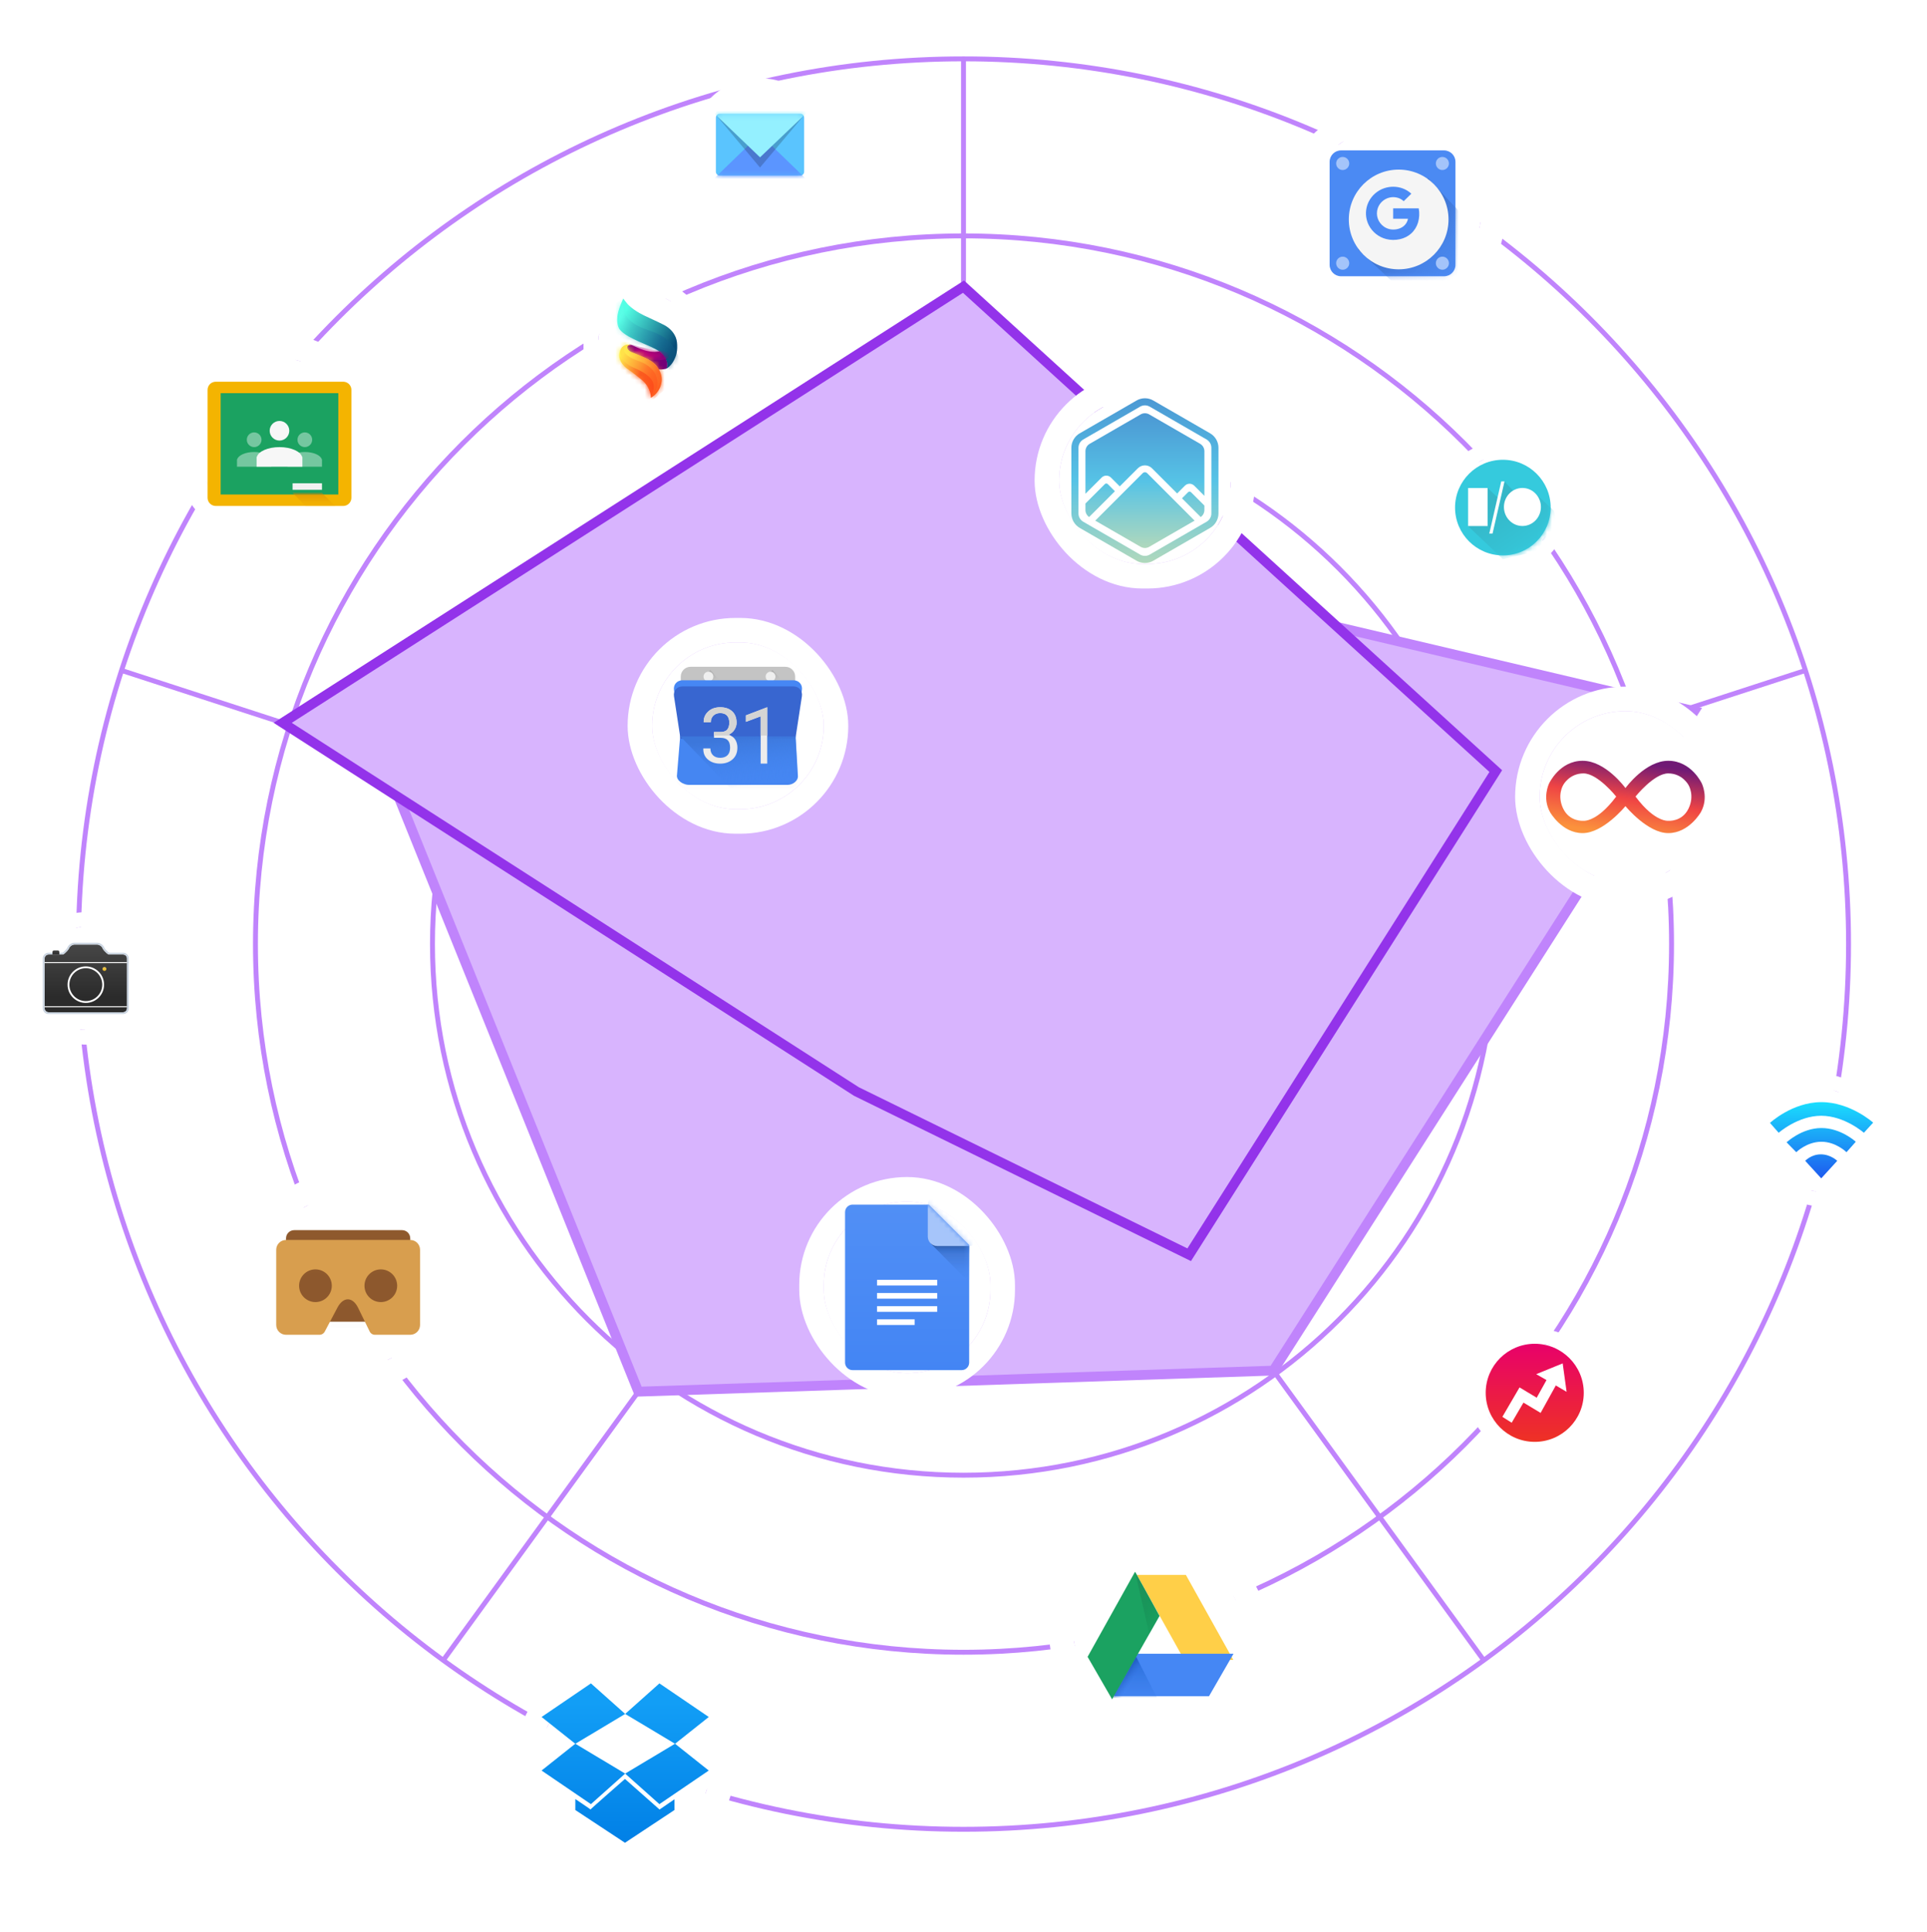 <svg width="393" height="394" viewBox="0 0 393 394" fill="none" xmlns="http://www.w3.org/2000/svg">
<path d="M196.5 192.5V12" stroke="#C084FC"/>
<path d="M196.5 192.5L368.166 136.723" stroke="#C084FC"/>
<path d="M196.5 192.5L302.595 338.528" stroke="#C084FC"/>
<path d="M196.5 192.5L90.405 338.528" stroke="#C084FC"/>
<path d="M196.5 192.5L24.834 136.723" stroke="#C084FC"/>
<path d="M196.5 373C296.187 373 377 292.187 377 192.5C377 92.813 296.187 12 196.5 12C96.813 12 16 92.813 16 192.5C16 292.187 96.813 373 196.5 373Z" stroke="#C084FC"/>
<path d="M196.5 336.9C276.25 336.9 340.9 272.25 340.9 192.5C340.9 112.75 276.25 48.1 196.5 48.1C116.75 48.1 52.1 112.75 52.1 192.5C52.1 272.25 116.75 336.9 196.5 336.9Z" stroke="#C084FC"/>
<path d="M196.5 300.8C256.312 300.8 304.8 252.312 304.8 192.5C304.8 132.688 256.312 84.2 196.5 84.2C136.688 84.2 88.2 132.688 88.2 192.5C88.2 252.312 136.688 300.8 196.5 300.8Z" stroke="#C084FC"/>
<path d="M196.5 264.7C236.375 264.7 268.7 232.375 268.7 192.5C268.7 152.625 236.375 120.3 196.5 120.3C156.625 120.3 124.3 152.625 124.3 192.5C124.3 232.375 156.625 264.7 196.5 264.7Z" stroke="#C084FC"/>
<path d="M196.5 228.6C216.438 228.6 232.6 212.437 232.6 192.5C232.6 172.563 216.438 156.4 196.5 156.4C176.563 156.4 160.4 172.563 160.4 192.5C160.4 212.437 176.563 228.6 196.5 228.6Z" stroke="#C084FC"/>
<g style="mix-blend-mode:multiply">
<path d="M196.372 109.85L345.522 145L259.689 279.472L130.19 283.767L77.849 153.948L196.372 109.85Z" fill="#D8B4FE"/>
<path d="M196.372 109.85L345.522 145L259.689 279.472L130.19 283.767L77.849 153.948L196.372 109.85Z" stroke="#C084FC" stroke-width="2"/>
</g>
<g style="mix-blend-mode:multiply">
<path d="M196.5 58.452L305.053 157.229L242.527 255.85L174.657 222.564L57.653 147.386L196.5 58.452Z" fill="#D8B4FE"/>
<path d="M196.5 58.452L305.053 157.229L242.527 255.85L174.657 222.564L57.653 147.386L196.5 58.452Z" stroke="#9333EA" stroke-width="2"/>
</g>
<g filter="url(#filter0_dd_2119_1376)">
<rect x="7" y="179" width="21" height="21" rx="10.5" fill="white"/>
<rect x="5.5" y="177.5" width="24" height="24" rx="12" stroke="white" stroke-width="3"/>
<path fill-rule="evenodd" clip-rule="evenodd" d="M9.899 184.629C9.459 184.629 9.1 184.994 9.1 185.443V195.586C9.1 196.035 9.458 196.4 9.899 196.4H25.101C25.541 196.4 25.9 196.036 25.9 195.586V185.443C25.9 184.995 25.542 184.629 25.101 184.629H22.131C21.997 184.548 21.863 184.451 21.735 184.337C21.002 183.687 20.892 183.305 20.892 183.305C20.726 182.915 20.232 182.6 19.791 182.6H17.5V183.615V182.6H15.209C14.768 182.6 14.274 182.915 14.107 183.305C14.107 183.305 13.998 183.687 13.265 184.337C13.137 184.451 13.003 184.548 12.869 184.629H9.899Z" fill="url(#paint0_linear_2119_1376)"/>
<path fill-rule="evenodd" clip-rule="evenodd" d="M20.892 183.305C20.892 183.305 21.002 183.687 21.735 184.337C21.863 184.451 21.997 184.548 22.131 184.629H25.101C25.542 184.629 25.9 184.995 25.9 185.443V195.586C25.9 196.036 25.541 196.4 25.101 196.4H9.899C9.458 196.4 9.1 196.035 9.1 195.586V185.443C9.1 184.994 9.459 184.629 9.899 184.629H12.869C13.003 184.548 13.137 184.451 13.265 184.337C13.998 183.687 14.107 183.305 14.107 183.305C14.274 182.915 14.768 182.6 15.209 182.6H19.791C20.232 182.6 20.726 182.915 20.892 183.305ZM19.791 182.225C20.097 182.225 20.399 182.332 20.647 182.49C20.893 182.648 21.117 182.878 21.237 183.157L21.246 183.179L21.25 183.192C21.252 183.196 21.255 183.203 21.26 183.214C21.273 183.242 21.3 183.294 21.35 183.368C21.449 183.515 21.637 183.749 21.984 184.057C22.067 184.13 22.153 184.196 22.241 184.254H25.101C25.756 184.254 26.275 184.794 26.275 185.443V195.586C26.275 196.237 25.755 196.775 25.101 196.775H9.899C9.244 196.775 8.725 196.235 8.725 195.586V185.443C8.725 184.793 9.245 184.254 9.899 184.254H12.759C12.847 184.196 12.933 184.13 13.016 184.057C13.362 183.749 13.551 183.515 13.65 183.368C13.699 183.294 13.727 183.242 13.74 183.214C13.745 183.203 13.748 183.196 13.75 183.192L13.754 183.179L13.763 183.157C13.883 182.878 14.107 182.648 14.353 182.49C14.601 182.332 14.903 182.225 15.209 182.225H19.791Z" fill="#CBD5E1"/>
<g filter="url(#filter1_ii_2119_1376)">
<path d="M10.7 184.1C10.7 183.934 10.834 183.8 11 183.8H11.8C11.966 183.8 12.1 183.934 12.1 184.1V184.6H10.7V184.1Z" fill="url(#paint1_linear_2119_1376)"/>
</g>
<g filter="url(#filter2_d_2119_1376)">
<path fill-rule="evenodd" clip-rule="evenodd" d="M21.3 187.6C21.521 187.6 21.7 187.421 21.7 187.2C21.7 186.979 21.521 186.8 21.3 186.8C21.079 186.8 20.9 186.979 20.9 187.2C20.9 187.421 21.079 187.6 21.3 187.6Z" fill="url(#paint2_linear_2119_1376)"/>
</g>
<g filter="url(#filter3_d_2119_1376)">
<path d="M25.9 185.8H9.1V186H25.9V185.8Z" fill="white"/>
</g>
<g filter="url(#filter4_d_2119_1376)">
<path d="M25.9 194.8H9.1V195H25.9V194.8Z" fill="white"/>
</g>
<g filter="url(#filter5_d_2119_1376)">
<path fill-rule="evenodd" clip-rule="evenodd" d="M21.225 190.4C21.225 192.457 19.557 194.125 17.5 194.125C15.443 194.125 13.775 192.457 13.775 190.4C13.775 188.343 15.443 186.675 17.5 186.675C19.557 186.675 21.225 188.343 21.225 190.4ZM17.5 193.75C19.35 193.75 20.85 192.25 20.85 190.4C20.85 188.55 19.35 187.05 17.5 187.05C15.65 187.05 14.15 188.55 14.15 190.4C14.15 192.25 15.65 193.75 17.5 193.75Z" fill="white"/>
</g>
</g>
<g filter="url(#filter6_dd_2119_1376)">
<rect x="40" y="63" width="34" height="35" rx="17" fill="white"/>
<rect x="37.5" y="60.5" width="39" height="40" rx="19.5" stroke="white" stroke-width="5"/>
<path d="M70 67.833H44C43.08 67.833 42.333 68.579 42.333 69.5V91.5C42.333 92.421 43.08 93.167 44 93.167H70C70.921 93.167 71.667 92.421 71.667 91.5V69.5C71.667 68.579 70.921 67.833 70 67.833Z" fill="#F4B401"/>
<path d="M69 70.167H45V90.833H69V70.167Z" fill="#1BA261"/>
<path fill-rule="evenodd" clip-rule="evenodd" d="M62.168 82.168C60.404 82.168 58.945 82.82 58.702 83.668H58.667V85.172H65.668V83.668H65.633C65.39 82.82 63.931 82.168 62.168 82.168ZM62.168 81.167C62.996 81.167 63.668 80.496 63.668 79.667C63.668 78.838 62.996 78.167 62.168 78.167C61.339 78.167 60.667 78.838 60.667 79.667C60.667 80.496 61.339 81.167 62.168 81.167Z" fill="white" fill-opacity="0.396"/>
<path fill-rule="evenodd" clip-rule="evenodd" d="M51.834 82.168C50.07 82.168 48.611 82.82 48.369 83.668H48.333V85.172H55.335V83.668H55.299C55.057 82.82 53.598 82.168 51.834 82.168ZM51.834 81.167C52.663 81.167 53.334 80.496 53.334 79.667C53.334 78.838 52.663 78.167 51.834 78.167C51.005 78.167 50.334 78.838 50.334 79.667C50.334 80.496 51.005 81.167 51.834 81.167Z" fill="white" fill-opacity="0.396"/>
<path fill-rule="evenodd" clip-rule="evenodd" d="M57 81.167C54.649 81.167 52.704 82.036 52.381 83.167H52.333V85.172H61.667V83.167H61.619C61.296 82.036 59.351 81.167 57 81.167ZM57 79.833C58.105 79.833 59 78.938 59 77.833C59 76.729 58.105 75.833 57 75.833C55.895 75.833 55 76.729 55 77.833C55 78.938 55.895 79.833 57 79.833Z" fill="#F7F7F7"/>
<path fill-rule="evenodd" clip-rule="evenodd" d="M59.667 90.5L62.333 93.167H68.333L65.667 90.5H59.667Z" fill="url(#paint3_linear_2119_1376)" fill-opacity="0.6"/>
<g filter="url(#filter7_d_2119_1376)">
<path d="M65.667 89.167H59.667V90.5H65.667V89.167Z" fill="#F1F1F1"/>
</g>
</g>
<g filter="url(#filter8_dd_2119_1376)">
<rect x="219" y="306" width="35" height="35" rx="17.5" fill="white"/>
<rect x="216.5" y="303.5" width="40" height="40" rx="20" stroke="white" stroke-width="5"/>
<g filter="url(#filter9_i_2119_1376)">
<path fill-rule="evenodd" clip-rule="evenodd" d="M231.476 310.5H241.476L251.143 327.833H241.143L231.476 310.5Z" fill="#FFCF48"/>
</g>
<g filter="url(#filter10_i_2119_1376)">
<path fill-rule="evenodd" clip-rule="evenodd" d="M226.857 335.833C228.306 333.142 231.524 327.833 231.524 327.833H251.19L246.19 336.5H226.857C226.857 336.5 226.751 336.031 226.857 335.833Z" fill="#4587F4"/>
</g>
<path fill-rule="evenodd" clip-rule="evenodd" d="M231.476 310.5L236.476 319.5L226.81 336.5L221.81 327.833L231.476 310.5Z" fill="#1BA261"/>
<path fill-rule="evenodd" clip-rule="evenodd" d="M231.732 327.851L235.958 336.159H227.014L231.732 327.851Z" fill="url(#paint4_linear_2119_1376)"/>
<path fill-rule="evenodd" clip-rule="evenodd" d="M231.732 327.851L235.958 336.159H227.014L231.732 327.851Z" fill="url(#paint5_linear_2119_1376)"/>
<path fill-rule="evenodd" clip-rule="evenodd" d="M231.485 310.511L234.39 323.163L236.492 319.488L231.485 310.511Z" fill="url(#paint6_linear_2119_1376)"/>
</g>
<g filter="url(#filter11_dd_2119_1376)">
<rect x="314" y="135" width="35" height="35" rx="17.5" fill="white"/>
<rect x="311.5" y="132.5" width="40" height="40" rx="20" stroke="white" stroke-width="5"/>
<path fill-rule="evenodd" clip-rule="evenodd" d="M331.5 154.372C331.618 154.516 336.047 159.875 340.233 159.875C344.475 159.875 346.877 155.603 346.877 155.603C348.531 152.64 347.065 149.738 347.065 149.738C347.065 149.738 344.943 145.125 340.233 145.125C335.589 145.125 331.612 150.538 331.5 150.692C331.388 150.538 327.411 145.125 322.767 145.125C318.057 145.125 315.935 149.738 315.935 149.738C315.935 149.738 314.469 152.64 316.123 155.603C316.123 155.603 318.525 159.875 322.767 159.875C326.953 159.875 331.382 154.516 331.5 154.372ZM322.945 147.701C320.044 147.701 318.809 150.062 318.809 150.062C318.809 150.062 317.481 152.177 318.809 154.893C320.136 157.61 322.899 157.363 322.899 157.363C322.899 157.363 324.403 157.579 326.81 155.507C327.644 154.789 328.587 153.796 329.613 152.424C329.613 152.424 325.847 147.701 322.945 147.701ZM340.22 147.701C343.122 147.701 344.357 150.062 344.357 150.062C344.357 150.062 345.684 152.177 344.357 154.893C343.029 157.61 340.266 157.363 340.266 157.363C340.266 157.363 338.763 157.579 336.356 155.507C335.521 154.789 334.579 153.796 333.552 152.424C333.552 152.424 337.318 147.701 340.22 147.701Z" fill="url(#paint7_linear_2119_1376)"/>
</g>
<g filter="url(#filter12_dd_2119_1376)">
<rect x="296" y="83" width="21" height="21" rx="10.5" fill="white"/>
<rect x="294.5" y="81.5" width="24" height="24" rx="12" stroke="white" stroke-width="3"/>
<path fill-rule="evenodd" clip-rule="evenodd" d="M306.5 103.25C311.885 103.25 316.25 98.885 316.25 93.5C316.25 88.115 311.885 83.75 306.5 83.75C301.115 83.75 296.75 88.115 296.75 93.5C296.75 98.885 301.115 103.25 306.5 103.25Z" fill="#35CADD"/>
<mask id="mask0_2119_1376" style="mask-type:alpha" maskUnits="userSpaceOnUse" x="296" y="83" width="21" height="21">
<path fill-rule="evenodd" clip-rule="evenodd" d="M306.5 103.25C311.885 103.25 316.25 98.885 316.25 93.5C316.25 88.115 311.885 83.75 306.5 83.75C301.115 83.75 296.75 88.115 296.75 93.5C296.75 98.885 301.115 103.25 306.5 103.25Z" fill="white"/>
</mask>
<g mask="url(#mask0_2119_1376)">
<path fill-rule="evenodd" clip-rule="evenodd" d="M299.409 97.267L306.5 104.026L313.148 102.474L317.58 97.046L316.915 94.165L313.003 90.489L308.716 90.176L306.832 88.182L305.724 91.727L303.398 89.511L299.409 97.267Z" fill="url(#paint8_linear_2119_1376)"/>
</g>
<path fill-rule="evenodd" clip-rule="evenodd" d="M299.409 89.511H303.398V97.267H299.409V89.511ZM310.489 97.254C312.572 97.254 314.262 95.518 314.262 93.376C314.262 91.234 312.572 89.498 310.489 89.498C308.405 89.498 306.716 91.234 306.716 93.376C306.716 95.518 308.405 97.254 310.489 97.254ZM306.168 88.169H306.832L304.395 98.806H303.73L306.168 88.169Z" fill="white"/>
</g>
<g filter="url(#filter13_dd_2119_1376)">
<rect x="122" y="50" width="20" height="22" rx="10" fill="white"/>
<rect x="120.5" y="48.5" width="23" height="25" rx="11.5" stroke="white" stroke-width="3"/>
<path fill-rule="evenodd" clip-rule="evenodd" d="M136.901 64.304C137.482 63.586 138.07 62.402 138.11 60.995C138.136 60.098 138.063 59.4 137.804 58.763C137.312 57.555 136.332 56.721 135.383 56.235C135.383 56.235 133.744 55.407 131.683 54.476C131.683 54.476 129.491 53.54 128.069 52.084C128.069 52.084 127.424 51.336 127.124 50.875C127.124 50.875 125.902 53.329 125.902 54.826C125.902 54.826 125.734 56.412 126.448 57.251C127.162 58.09 128.293 58.653 128.293 58.653C128.293 58.653 129.536 59.358 131.566 60.197C133.74 61.086 134.458 61.636 134.458 61.636C134.458 61.636 135.132 62.176 135.61 62.981C135.96 63.569 136.242 64.273 135.903 65.164C135.903 65.164 136.407 64.913 136.901 64.304Z" fill="url(#paint9_linear_2119_1376)"/>
<mask id="mask1_2119_1376" style="mask-type:alpha" maskUnits="userSpaceOnUse" x="125" y="50" width="14" height="16">
<path fill-rule="evenodd" clip-rule="evenodd" d="M136.901 64.304C137.482 63.586 138.07 62.402 138.11 60.995C138.136 60.098 138.063 59.4 137.804 58.763C137.312 57.555 136.332 56.721 135.383 56.235C135.383 56.235 133.744 55.407 131.683 54.476C131.683 54.476 129.491 53.54 128.069 52.084C128.069 52.084 127.424 51.336 127.124 50.875C127.124 50.875 125.902 53.329 125.902 54.826C125.902 54.826 125.734 56.412 126.448 57.251C127.162 58.09 128.293 58.653 128.293 58.653C128.293 58.653 129.536 59.358 131.566 60.197C133.74 61.086 134.458 61.636 134.458 61.636C134.458 61.636 135.132 62.176 135.61 62.981C135.96 63.569 136.242 64.273 135.903 65.164C135.903 65.164 136.407 64.913 136.901 64.304Z" fill="white"/>
</mask>
<g mask="url(#mask1_2119_1376)">
<path opacity="0.527" fill-rule="evenodd" clip-rule="evenodd" d="M127.136 50.833C127.136 50.833 126.622 52.812 127.879 54.632C128.527 55.57 129.82 56.471 131.691 57.126C133.102 57.62 134.216 58.049 135.062 58.562C137.513 60.048 137.996 62.002 138.669 63.379C139.575 65.232 135.733 66.283 135.733 66.283L130.229 60.959L124.477 57.538L124.201 52.674L127.136 50.833Z" fill="url(#paint10_linear_2119_1376)"/>
</g>
<path fill-rule="evenodd" clip-rule="evenodd" d="M129.961 60.87C131.03 61.365 131.755 61.52 131.755 61.52C131.755 61.52 133.347 61.941 134.464 61.641C134.464 61.641 134.882 61.92 135.291 62.41C135.618 62.8 135.936 63.329 136.047 63.933C136.047 63.933 136.202 64.563 135.905 65.164C135.905 65.164 135.074 65.421 134.332 65.326C134.332 65.326 133.823 63.903 131.374 62.897C131.374 62.897 130.103 62.353 128.734 61.841C128.734 61.841 127.807 61.367 127.889 60.679C127.889 60.679 127.931 60.427 128.311 60.362C128.417 60.343 128.576 60.343 128.734 60.362C128.734 60.362 129.06 60.449 129.961 60.87Z" fill="url(#paint11_linear_2119_1376)"/>
<mask id="mask2_2119_1376" style="mask-type:alpha" maskUnits="userSpaceOnUse" x="127" y="60" width="10" height="6">
<path fill-rule="evenodd" clip-rule="evenodd" d="M129.961 60.87C131.03 61.365 131.755 61.52 131.755 61.52C131.755 61.52 133.347 61.941 134.464 61.641C134.464 61.641 134.882 61.92 135.291 62.41C135.618 62.8 135.936 63.329 136.047 63.933C136.047 63.933 136.202 64.563 135.905 65.164C135.905 65.164 135.074 65.421 134.332 65.326C134.332 65.326 133.823 63.903 131.374 62.897C131.374 62.897 130.103 62.353 128.734 61.841C128.734 61.841 127.807 61.367 127.889 60.679C127.889 60.679 127.931 60.427 128.311 60.362C128.417 60.343 128.576 60.343 128.734 60.362C128.734 60.362 129.06 60.449 129.961 60.87Z" fill="white"/>
</mask>
<g mask="url(#mask2_2119_1376)">
<path fill-rule="evenodd" clip-rule="evenodd" d="M130.57 62.597C130.57 62.597 134.002 64.223 136.347 62.955C138.692 61.688 133.254 61.372 133.254 61.372L128.371 60.153L127.299 61.051L128.185 62.107" fill="url(#paint12_linear_2119_1376)"/>
</g>
<path fill-rule="evenodd" clip-rule="evenodd" d="M127.927 60.823C127.941 61.422 128.731 61.761 128.731 61.761C128.731 61.761 130.416 62.43 130.932 62.657C130.932 62.657 132.573 63.328 133.393 64.089C133.393 64.089 135.004 65.452 134.957 67.473C134.957 67.473 134.98 69.8 132.733 71.125C132.733 71.125 132.847 69.084 130.882 67.45C130.882 67.45 129.113 65.996 128.023 65.257C128.023 65.257 126.496 64.247 126.321 62.821C126.321 62.821 126.093 61.153 127.31 60.419C127.31 60.419 127.934 60.061 128.752 60.366C128.752 60.366 127.913 60.224 127.927 60.823Z" fill="url(#paint13_linear_2119_1376)"/>
<mask id="mask3_2119_1376" style="mask-type:alpha" maskUnits="userSpaceOnUse" x="126" y="60" width="9" height="12">
<path fill-rule="evenodd" clip-rule="evenodd" d="M127.927 60.823C127.941 61.422 128.731 61.761 128.731 61.761C128.731 61.761 130.416 62.43 130.932 62.657C130.932 62.657 132.573 63.328 133.393 64.089C133.393 64.089 135.004 65.452 134.957 67.473C134.957 67.473 134.98 69.8 132.733 71.125C132.733 71.125 132.847 69.084 130.882 67.45C130.882 67.45 129.113 65.996 128.023 65.257C128.023 65.257 126.496 64.247 126.321 62.821C126.321 62.821 126.093 61.153 127.31 60.419C127.31 60.419 127.934 60.061 128.752 60.366C128.752 60.366 127.913 60.224 127.927 60.823Z" fill="white"/>
</mask>
<g mask="url(#mask3_2119_1376)">
<g filter="url(#filter14_d_2119_1376)">
<path fill-rule="evenodd" clip-rule="evenodd" d="M134.176 61.799C134.176 61.799 130.113 62.186 129.742 62.315C128.999 62.571 127.241 62.093 128.816 62.979C129.011 63.089 129.348 63.231 129.742 63.386C130.228 63.578 130.804 63.796 131.33 64.074C133.085 65 133.702 66.067 134.02 66.947C134.414 68.04 133.903 68.955 133.489 69.916C133.093 70.836 132.516 71.43 132.138 71.945C132.115 71.976 131.841 71.801 131.822 71.833C130.876 73.404 136.426 68.659 136.426 68.659L135.214 63.823L133.027 62.315L134.176 61.799Z" fill="black" fill-opacity="0.01"/>
</g>
<path fill-rule="evenodd" clip-rule="evenodd" d="M128.732 60.357C128.732 60.357 128.436 60.237 127.96 60.357C127.173 60.595 126.198 62.291 130.461 63.699C133.969 65.026 134.529 67.748 133.782 69.484C133.362 70.459 132.593 71.291 132.253 71.856C131.307 73.427 136.426 68.659 136.426 68.659L135.214 63.823L133.027 62.315L128.732 60.357Z" fill="url(#paint14_linear_2119_1376)"/>
<path fill-rule="evenodd" clip-rule="evenodd" d="M128.324 59.825L131.125 60.263C131.125 60.263 129.52 60.044 128.448 60.151C128.088 60.186 127.359 60.265 127.247 60.376C126.379 60.892 125.725 63.555 129.395 65.031C134.445 67.253 133.839 69.128 131.984 72.469C130.13 75.811 122.82 64.462 122.82 64.462L124.694 59.274L128.324 59.825Z" fill="url(#paint15_linear_2119_1376)"/>
</g>
</g>
<g filter="url(#filter15_dd_2119_1376)">
<rect x="216" y="71" width="35" height="34" rx="17" fill="white"/>
<rect x="213.5" y="68.5" width="40" height="39" rx="19.5" stroke="white" stroke-width="5"/>
<path d="M221.37 92.666V93.993C221.37 94.275 221.438 94.553 221.568 94.802C221.699 95.052 221.888 95.267 222.119 95.428L227.38 90.167L225.921 88.709C225.882 88.67 225.836 88.639 225.785 88.618C225.734 88.597 225.679 88.586 225.624 88.586C225.569 88.586 225.514 88.597 225.463 88.618C225.412 88.639 225.366 88.67 225.327 88.709L221.37 92.666Z" fill="url(#paint16_linear_2119_1376)"/>
<path d="M225.624 86.987C225.8 86.986 225.975 87.021 226.138 87.088C226.301 87.156 226.448 87.255 226.573 87.38L228.369 89.177L232.058 85.488C232.44 85.106 232.959 84.891 233.5 84.891C234.04 84.891 234.559 85.106 234.941 85.488L240.07 90.617L241.655 89.032C241.907 88.78 242.248 88.639 242.604 88.639C242.96 88.639 243.302 88.78 243.553 89.032L245.63 91.11V82.008C245.63 81.7 245.549 81.398 245.395 81.132C245.241 80.866 245.02 80.645 244.754 80.491L234.375 74.499C234.109 74.345 233.807 74.264 233.499 74.264C233.192 74.264 232.89 74.345 232.624 74.499L222.245 80.491C221.978 80.645 221.757 80.866 221.604 81.132C221.45 81.398 221.369 81.7 221.369 82.008V90.685L224.674 87.38C224.798 87.255 224.946 87.156 225.109 87.088C225.272 87.021 225.447 86.986 225.624 86.987Z" fill="url(#paint17_linear_2119_1376)"/>
<path d="M241.06 91.608L244.88 95.428C245.111 95.267 245.3 95.052 245.43 94.802C245.561 94.552 245.629 94.275 245.629 93.993V93.09L242.9 90.362C242.821 90.283 242.715 90.239 242.603 90.239C242.492 90.239 242.385 90.283 242.306 90.362L241.06 91.608Z" fill="url(#paint18_linear_2119_1376)"/>
<path d="M240.07 92.598L239.08 91.608L233.951 86.479C233.831 86.36 233.669 86.293 233.5 86.293C233.331 86.293 233.168 86.36 233.049 86.479L229.36 90.168L228.37 91.158L223.369 96.158L232.624 101.501C232.89 101.655 233.192 101.736 233.499 101.736C233.807 101.736 234.109 101.655 234.375 101.501L243.629 96.158L240.07 92.598Z" fill="url(#paint19_linear_2119_1376)"/>
<path d="M233.5 72.655C233.843 72.654 234.18 72.745 234.478 72.917L246.073 79.611C246.371 79.783 246.618 80.03 246.789 80.327C246.961 80.625 247.051 80.962 247.051 81.305V94.695C247.051 95.038 246.961 95.376 246.789 95.673C246.618 95.97 246.371 96.217 246.073 96.389L234.478 103.084C234.18 103.255 233.843 103.346 233.5 103.346C233.156 103.346 232.819 103.255 232.522 103.084L220.926 96.389C220.629 96.217 220.382 95.97 220.21 95.673C220.038 95.376 219.948 95.038 219.948 94.695V81.305C219.948 80.962 220.038 80.625 220.21 80.327C220.382 80.03 220.629 79.783 220.926 79.611L232.522 72.917C232.819 72.745 233.156 72.654 233.5 72.655ZM233.5 71.207C232.902 71.207 232.315 71.364 231.798 71.663L220.202 78.357C219.685 78.657 219.256 79.087 218.957 79.604C218.659 80.121 218.501 80.708 218.5 81.305V94.695C218.501 95.292 218.659 95.879 218.957 96.396C219.256 96.913 219.685 97.343 220.202 97.643L231.798 104.338C232.315 104.636 232.902 104.794 233.5 104.794C234.097 104.794 234.684 104.636 235.202 104.338L246.797 97.643C247.314 97.344 247.744 96.913 248.042 96.396C248.341 95.879 248.499 95.292 248.5 94.695V81.305C248.499 80.708 248.341 80.121 248.043 79.604C247.744 79.087 247.315 78.657 246.798 78.357L235.202 71.663C234.685 71.364 234.098 71.207 233.5 71.207H233.5Z" fill="url(#paint20_linear_2119_1376)"/>
</g>
<g filter="url(#filter16_dd_2119_1376)">
<rect x="144" y="9" width="22" height="21" rx="10.5" fill="white"/>
<rect x="142.5" y="7.5" width="25" height="24" rx="12" stroke="white" stroke-width="3"/>
<path d="M163.212 13.2H146.787C146.353 13.2 146 13.553 146 13.988V25.012C146 25.448 146.353 25.8 146.787 25.8H163.212C163.647 25.8 164 25.448 164 25.012V13.988C164 13.553 163.647 13.2 163.212 13.2Z" fill="#5AC4FE"/>
<mask id="mask4_2119_1376" style="mask-type:alpha" maskUnits="userSpaceOnUse" x="146" y="13" width="18" height="13">
<path d="M163.212 13.2H146.787C146.353 13.2 146 13.553 146 13.988V25.012C146 25.448 146.353 25.8 146.787 25.8H163.212C163.647 25.8 164 25.448 164 25.012V13.988C164 13.553 163.647 13.2 163.212 13.2Z" fill="white"/>
</mask>
<g mask="url(#mask4_2119_1376)">
<path fill-rule="evenodd" clip-rule="evenodd" d="M144.991 27.022L154.973 17.381L164.955 27.022H144.991Z" fill="#5B95FF"/>
<path fill-rule="evenodd" clip-rule="evenodd" d="M145.744 13.126L154.996 24.159L164.305 13.126H145.744Z" fill="url(#paint21_linear_2119_1376)"/>
<path fill-rule="evenodd" clip-rule="evenodd" d="M145.918 13.371L155.006 22.078L164.99 12.557L146.083 12.661L145.918 13.371Z" fill="url(#paint22_linear_2119_1376)"/>
</g>
</g>
<g filter="url(#filter17_dd_2119_1376)">
<rect x="110" y="332" width="35" height="35" rx="17.5" fill="white"/>
<rect x="107.5" y="329.5" width="40" height="40" rx="20" stroke="white" stroke-width="5"/>
<path fill-rule="evenodd" clip-rule="evenodd" d="M137.677 345.562L144.546 351.02L134.481 357.871L127.498 351.644L120.515 357.871L110.45 351.02L117.323 345.559L110.454 340.101L120.519 333.25L127.502 339.477L134.485 333.25L144.55 340.101L137.677 345.562ZM137.659 345.559L127.498 351.643L117.341 345.562L127.502 339.478L137.659 345.559ZM117.336 359.071L127.46 365.75L137.553 359.071V356.881L134.511 358.968L127.46 352.734C127.46 352.734 120.326 358.968 120.429 358.968C120.532 358.968 117.336 356.839 117.336 356.839V359.187V359.071Z" fill="url(#paint23_linear_2119_1376)"/>
</g>
<g filter="url(#filter18_dd_2119_1376)">
<rect x="168" y="235" width="34" height="35" rx="17" fill="white"/>
<rect x="165.5" y="232.5" width="39" height="40" rx="19.5" stroke="white" stroke-width="5"/>
<g filter="url(#filter19_ii_2119_1376)">
<path fill-rule="evenodd" clip-rule="evenodd" d="M173.88 235.625C173.034 235.625 172.344 236.314 172.344 237.163V267.837C172.344 268.685 173.031 269.375 173.88 269.375H196.12C196.966 269.375 197.656 268.687 197.656 267.837V243.843L189.442 235.625H173.88Z" fill="url(#paint24_linear_2119_1376)"/>
</g>
<mask id="mask5_2119_1376" style="mask-type:alpha" maskUnits="userSpaceOnUse" x="172" y="235" width="26" height="35">
<path fill-rule="evenodd" clip-rule="evenodd" d="M173.88 235.625C173.034 235.625 172.344 236.314 172.344 237.163V267.837C172.344 268.685 173.031 269.375 173.88 269.375H196.12C196.966 269.375 197.656 268.687 197.656 267.837V243.843L189.442 235.625H173.88Z" fill="white"/>
</mask>
<g mask="url(#mask5_2119_1376)">
<path fill-rule="evenodd" clip-rule="evenodd" d="M189.818 243.54L197.683 251.516V243.54H189.818Z" fill="url(#paint25_linear_2119_1376)" fill-opacity="0.8"/>
<path fill-rule="evenodd" clip-rule="evenodd" d="M189.818 243.54L197.683 251.516V243.54H189.818Z" fill="url(#paint26_linear_2119_1376)"/>
<path d="M197.679 233.691H191.136C190.077 233.691 189.219 234.55 189.219 235.609V242.145C189.219 243.204 190.077 244.063 191.136 244.063H197.679C198.738 244.063 199.597 243.204 199.597 242.145V235.609C199.597 234.55 198.738 233.691 197.679 233.691Z" fill="#A6C5FA"/>
<path fill-rule="evenodd" clip-rule="evenodd" d="M178.864 250.966H191.136V252.117H178.864V250.966ZM178.864 253.651H191.136V254.801H178.864V253.651ZM178.864 256.335H191.136V257.486H178.864V256.335ZM178.864 259.02H186.534V260.17H178.864V259.02Z" fill="white"/>
</g>
</g>
<g filter="url(#filter20_dd_2119_1376)">
<rect x="133" y="121" width="35" height="34" rx="17" fill="white"/>
<rect x="130.5" y="118.5" width="40" height="39" rx="19.5" stroke="white" stroke-width="5"/>
<g filter="url(#filter21_i_2119_1376)">
<path d="M160.17 125.335H140.837C139.732 125.335 138.837 126.23 138.837 127.335V130.335C138.837 131.439 139.732 132.335 140.837 132.335H160.17C161.275 132.335 162.17 131.439 162.17 130.335V127.335C162.17 126.23 161.275 125.335 160.17 125.335Z" fill="#C4C4C4"/>
</g>
<path fill-rule="evenodd" clip-rule="evenodd" d="M143.483 128.061L145.984 130.673H148.596L144.871 126.618L143.483 128.061Z" fill="url(#paint27_linear_2119_1376)"/>
<g filter="url(#filter22_d_2119_1376)">
<path fill-rule="evenodd" clip-rule="evenodd" d="M144.17 128.335C144.722 128.335 145.17 127.887 145.17 127.335C145.17 126.783 144.722 126.335 144.17 126.335C143.618 126.335 143.17 126.783 143.17 127.335C143.17 127.887 143.618 128.335 144.17 128.335Z" fill="#EFEFEF"/>
</g>
<path fill-rule="evenodd" clip-rule="evenodd" d="M156.15 128.061L158.651 130.673H161.263L157.538 126.618L156.15 128.061Z" fill="url(#paint28_linear_2119_1376)"/>
<g filter="url(#filter23_d_2119_1376)">
<path fill-rule="evenodd" clip-rule="evenodd" d="M156.837 128.335C157.389 128.335 157.837 127.887 157.837 127.335C157.837 126.783 157.389 126.335 156.837 126.335C156.285 126.335 155.837 126.783 155.837 127.335C155.837 127.887 156.285 128.335 156.837 128.335Z" fill="#EFEFEF"/>
</g>
<g filter="url(#filter24_i_2119_1376)">
<path fill-rule="evenodd" clip-rule="evenodd" d="M163.544 131.335C163.713 130.231 162.932 129.335 161.799 129.335H139.201C138.069 129.335 137.287 130.23 137.456 131.335L138.78 140L138.063 148.665C137.894 149.77 139.367 150.665 140.499 150.665H160.618C161.751 150.665 162.886 149.769 162.717 148.665L162.22 140.001L163.544 131.335Z" fill="#4687F4"/>
</g>
<g filter="url(#filter25_i_2119_1376)">
<path fill-rule="evenodd" clip-rule="evenodd" d="M139.201 129.335H161.799C162.932 129.335 163.713 130.231 163.544 131.335L162.219 140.002H138.781L137.456 131.335C137.287 130.23 138.069 129.335 139.201 129.335Z" fill="#3866D0"/>
</g>
<path fill-rule="evenodd" clip-rule="evenodd" d="M160.619 150.665C161.751 150.665 162.886 149.77 162.718 148.665L162.216 140.165H138.769L148.894 150.665H160.619Z" fill="url(#paint29_linear_2119_1376)"/>
<path fill-rule="evenodd" clip-rule="evenodd" d="M152.123 135.868L156.472 134.206V145.706H155.13V136.064L152.123 137.184V135.868ZM145.615 139.261H146.916C147.577 139.261 148.044 139.093 148.319 138.758C148.594 138.423 148.732 137.956 148.732 137.358C148.732 136.718 148.575 136.232 148.262 135.9C147.95 135.567 147.488 135.401 146.878 135.401C146.298 135.401 145.833 135.573 145.482 135.919C145.132 136.264 144.956 136.723 144.956 137.296H143.526L143.511 137.25C143.486 136.406 143.787 135.688 144.415 135.098C145.043 134.507 145.864 134.211 146.878 134.211C147.897 134.211 148.709 134.486 149.314 135.036C149.919 135.586 150.222 136.37 150.222 137.388C150.222 137.849 150.085 138.308 149.81 138.766C149.535 139.224 149.122 139.573 148.573 139.813C149.233 140.033 149.701 140.378 149.976 140.849C150.251 141.32 150.388 141.847 150.388 142.43C150.388 143.448 150.059 144.249 149.401 144.832C148.743 145.415 147.902 145.707 146.878 145.707C145.874 145.707 145.043 145.432 144.385 144.882C143.727 144.332 143.41 143.586 143.436 142.645L143.458 142.599H144.881C144.881 143.187 145.058 143.655 145.414 144.003C145.77 144.351 146.258 144.525 146.878 144.525C147.508 144.525 148.003 144.351 148.361 144.003C148.719 143.655 148.898 143.141 148.898 142.461C148.898 141.77 148.739 141.261 148.421 140.933C148.104 140.606 147.602 140.442 146.916 140.442H145.615V139.261Z" fill="#EEEEEE"/>
<path fill-rule="evenodd" clip-rule="evenodd" d="M149.034 140.002H145.614V139.261H146.916C147.576 139.261 148.044 139.093 148.319 138.758C148.594 138.423 148.731 137.956 148.731 137.358C148.731 136.718 148.575 136.232 148.262 135.9C147.95 135.567 147.488 135.401 146.878 135.401C146.298 135.401 145.833 135.573 145.482 135.919C145.131 136.264 144.956 136.723 144.956 137.296H143.526L143.511 137.25C143.486 136.406 143.787 135.688 144.415 135.098C145.043 134.507 145.864 134.211 146.878 134.211C147.897 134.211 148.709 134.486 149.314 135.036C149.919 135.586 150.222 136.37 150.222 137.388C150.222 137.849 150.084 138.308 149.81 138.766C149.535 139.224 149.122 139.573 148.573 139.813C148.738 139.868 148.892 139.931 149.034 140.002ZM156.472 139.997V134.206L152.123 135.868V137.184L155.13 136.064V139.997H156.472Z" fill="#D4D4D4"/>
<g filter="url(#filter26_i_2119_1376)">
<path fill-rule="evenodd" clip-rule="evenodd" d="M140.499 150.665H160.619C161.751 150.665 162.886 149.77 162.718 148.665L162.22 139.999H138.781L138.064 148.665C137.895 149.77 139.368 150.665 140.499 150.665Z" fill="black" fill-opacity="0.01"/>
</g>
</g>
<g filter="url(#filter27_dd_2119_1376)">
<rect x="266" y="16" width="36" height="35" rx="17.5" fill="white"/>
<rect x="263.5" y="13.5" width="41" height="40" rx="20" stroke="white" stroke-width="5"/>
<path d="M294.5 20.667H273.5C272.211 20.667 271.167 21.711 271.167 23V44C271.167 45.289 272.211 46.333 273.5 46.333H294.5C295.789 46.333 296.833 45.289 296.833 44V23C296.833 21.711 295.789 20.667 294.5 20.667Z" fill="#4C8BF5"/>
<mask id="mask6_2119_1376" style="mask-type:alpha" maskUnits="userSpaceOnUse" x="271" y="20" width="26" height="27">
<path d="M294.5 20.667H273.5C272.211 20.667 271.167 21.711 271.167 23V44C271.167 45.289 272.211 46.333 273.5 46.333H294.5C295.789 46.333 296.833 45.289 296.833 44V23C296.833 21.711 295.789 20.667 294.5 20.667Z" fill="white"/>
</mask>
<g mask="url(#mask6_2119_1376)">
<path fill-rule="evenodd" clip-rule="evenodd" d="M276.992 40.875L283.667 47.163H297.26L297.5 33L291.186 26.299L290.823 37.817L282.693 40.875H276.992Z" fill="url(#paint30_linear_2119_1376)"/>
<g filter="url(#filter28_ii_2119_1376)">
<path d="M294.5 20.667H273.5C272.211 20.667 271.167 21.711 271.167 23V44C271.167 45.289 272.211 46.333 273.5 46.333H294.5C295.789 46.333 296.833 45.289 296.833 44V23C296.833 21.711 295.789 20.667 294.5 20.667Z" fill="black" fill-opacity="0.01"/>
</g>
</g>
<mask id="mask7_2119_1376" style="mask-type:alpha" maskUnits="userSpaceOnUse" x="271" y="20" width="26" height="27">
<path d="M294.5 20.667H273.5C272.211 20.667 271.167 21.711 271.167 23V44C271.167 45.289 272.211 46.333 273.5 46.333H294.5C295.789 46.333 296.833 45.289 296.833 44V23C296.833 21.711 295.789 20.667 294.5 20.667Z" fill="white"/>
</mask>
<g mask="url(#mask7_2119_1376)">
<g filter="url(#filter29_d_2119_1376)">
<path fill-rule="evenodd" clip-rule="evenodd" d="M284 43.667C289.615 43.667 294.167 39.115 294.167 33.5C294.167 27.885 289.615 23.333 284 23.333C278.385 23.333 273.833 27.885 273.833 33.5C273.833 39.115 278.385 43.667 284 43.667Z" fill="#F5F5F5"/>
</g>
<path fill-rule="evenodd" clip-rule="evenodd" d="M282.312 28.374C280.961 28.826 279.811 29.814 279.17 31.065C278.946 31.496 278.785 31.954 278.687 32.429C278.442 33.606 278.612 34.862 279.167 35.935C279.527 36.635 280.046 37.258 280.672 37.745C281.266 38.206 281.954 38.55 282.688 38.739C283.612 38.981 284.596 38.975 285.526 38.768C286.367 38.579 287.163 38.185 287.798 37.614C288.468 37.011 288.948 36.218 289.202 35.364C289.479 34.434 289.515 33.44 289.342 32.484H284.125V34.6H287.148C287.031 35.276 286.62 35.894 286.039 36.276C285.672 36.518 285.252 36.673 284.816 36.748C284.381 36.821 283.928 36.83 283.493 36.745C283.048 36.658 282.628 36.477 282.258 36.224C281.668 35.819 281.218 35.227 280.988 34.559C280.753 33.88 280.75 33.125 280.988 32.449C281.155 31.971 281.43 31.531 281.793 31.169C282.24 30.721 282.822 30.4 283.451 30.269C283.987 30.158 284.554 30.178 285.079 30.333C285.526 30.464 285.937 30.706 286.274 31.021C286.614 30.689 286.954 30.356 287.294 30.024C287.473 29.846 287.66 29.674 287.833 29.491C287.318 29.024 286.709 28.648 286.048 28.409C284.855 27.978 283.513 27.969 282.312 28.374Z" fill="#4C8BF5"/>
<path fill-rule="evenodd" clip-rule="evenodd" d="M294.167 24.667C294.903 24.667 295.5 24.07 295.5 23.333C295.5 22.597 294.903 22 294.167 22C293.43 22 292.833 22.597 292.833 23.333C292.833 24.07 293.43 24.667 294.167 24.667ZM273.833 24.667C274.57 24.667 275.167 24.07 275.167 23.333C275.167 22.597 274.57 22 273.833 22C273.097 22 272.5 22.597 272.5 23.333C272.5 24.07 273.097 24.667 273.833 24.667ZM294.167 45C294.903 45 295.5 44.403 295.5 43.667C295.5 42.93 294.903 42.333 294.167 42.333C293.43 42.333 292.833 42.93 292.833 43.667C292.833 44.403 293.43 45 294.167 45ZM273.833 45C274.57 45 275.167 44.403 275.167 43.667C275.167 42.93 274.57 42.333 273.833 42.333C273.097 42.333 272.5 42.93 272.5 43.667C272.5 44.403 273.097 45 273.833 45Z" fill="#A4C4FA"/>
</g>
</g>
<g filter="url(#filter30_dd_2119_1376)">
<rect x="361" y="212" width="21" height="21" rx="10.5" fill="white"/>
<rect x="359.5" y="210.5" width="24" height="24" rx="12" stroke="white" stroke-width="3"/>
<path fill-rule="evenodd" clip-rule="evenodd" d="M368.163 226.698C368.163 226.698 369.36 225.377 371.353 225.377C373.347 225.377 374.695 226.698 374.695 226.698L371.429 230.27L368.163 226.698ZM366.338 224.936C366.338 224.936 368.442 222.828 371.429 222.808C374.416 222.788 376.583 224.936 376.583 224.936L378.475 222.808C378.475 222.808 375.437 219.991 371.429 220.01C367.422 220.03 364.368 222.926 364.368 222.926L366.338 224.936ZM362.752 220.976C362.752 220.976 366.669 217.508 371.429 217.508C376.189 217.508 380.129 220.976 380.129 220.976L382.021 218.907C382.021 218.907 377.352 214.711 371.421 214.73C365.491 214.75 360.979 218.966 360.979 218.966L362.752 220.976Z" fill="url(#paint31_linear_2119_1376)"/>
</g>
<g filter="url(#filter31_dd_2119_1376)">
<rect x="53" y="234" width="36" height="35" rx="17.5" fill="white"/>
<rect x="50.5" y="231.5" width="41" height="40" rx="20" stroke="white" stroke-width="5"/>
<g filter="url(#filter32_ii_2119_1376)">
<path d="M82 240.833H60C59.08 240.833 58.333 241.58 58.333 242.5V257.833C58.333 258.754 59.08 259.5 60 259.5H82C82.921 259.5 83.667 258.754 83.667 257.833V242.5C83.667 241.58 82.921 240.833 82 240.833Z" fill="#8E592D"/>
</g>
<g filter="url(#filter33_i_2119_1376)">
<path fill-rule="evenodd" clip-rule="evenodd" d="M67.38 259.48C67.38 259.48 68.578 254.945 70.886 254.945C73.194 254.945 74.391 259.513 74.391 259.513L67.38 259.48Z" fill="black" fill-opacity="0.01"/>
</g>
<g filter="url(#filter34_i_2119_1376)">
<path fill-rule="evenodd" clip-rule="evenodd" d="M77.667 255.5C79.508 255.5 81 254.008 81 252.167C81 250.326 79.508 248.833 77.667 248.833C75.826 248.833 74.334 250.326 74.334 252.167C74.334 254.008 75.826 255.5 77.667 255.5Z" fill="black" fill-opacity="0.01"/>
</g>
<g filter="url(#filter35_i_2119_1376)">
<path fill-rule="evenodd" clip-rule="evenodd" d="M64.333 255.5C66.174 255.5 67.667 254.008 67.667 252.167C67.667 250.326 66.174 248.833 64.333 248.833C62.492 248.833 61 250.326 61 252.167C61 254.008 62.492 255.5 64.333 255.5Z" fill="black" fill-opacity="0.01"/>
</g>
<g filter="url(#filter36_ii_2119_1376)">
<path fill-rule="evenodd" clip-rule="evenodd" d="M83.668 242.833C84.772 242.833 85.667 243.727 85.667 244.834V260.166C85.667 261.271 84.771 262.167 83.666 262.167H76.391C76.022 262.167 75.592 261.898 75.431 261.569L73.047 256.691C71.917 254.376 70.023 254.347 68.817 256.628L66.201 261.577C66.028 261.902 65.592 262.167 65.224 262.167H58.336C57.23 262.167 56.333 261.273 56.333 260.166V244.834C56.333 243.729 57.231 242.833 58.332 242.833H58.48H83.668ZM64.333 255.5C66.174 255.5 67.667 254.008 67.667 252.167C67.667 250.326 66.174 248.833 64.333 248.833C62.492 248.833 61 250.326 61 252.167C61 254.008 62.492 255.5 64.333 255.5ZM77.667 255.5C79.508 255.5 81 254.008 81 252.167C81 250.326 79.508 248.833 77.667 248.833C75.826 248.833 74.333 250.326 74.333 252.167C74.333 254.008 75.826 255.5 77.667 255.5Z" fill="#D89E4E"/>
</g>
</g>
<g filter="url(#filter37_dd_2119_1376)">
<rect x="302" y="264" width="22" height="20" rx="10" fill="white"/>
<rect x="300.5" y="262.5" width="25" height="23" rx="11.5" stroke="white" stroke-width="3"/>
<path fill-rule="evenodd" clip-rule="evenodd" d="M313 284C318.523 284 323 279.523 323 274C323 268.477 318.523 264 313 264C307.477 264 303 268.477 303 274C303 279.523 307.477 284 313 284Z" fill="url(#paint32_linear_2119_1376)"/>
<path fill-rule="evenodd" clip-rule="evenodd" d="M306.4 278.9L308.3 280.1L310.7 276L314.2 278.1L317.3 272.5L319.5 273.8L318.7 268L313.3 270.2L315.4 271.4L313.4 275L309.9 272.9L306.4 278.9Z" fill="white"/>
</g>
<defs>
<filter id="filter0_dd_2119_1376" x="-8" y="170" width="51" height="55" filterUnits="userSpaceOnUse" color-interpolation-filters="sRGB">
<feFlood flood-opacity="0" result="BackgroundImageFix"/>
<feColorMatrix in="SourceAlpha" type="matrix" values="0 0 0 0 0 0 0 0 0 0 0 0 0 0 0 0 0 0 127 0" result="hardAlpha"/>
<feOffset/>
<feGaussianBlur stdDeviation="3"/>
<feColorMatrix type="matrix" values="0 0 0 0 0 0 0 0 0 0 0 0 0 0 0 0 0 0 0.07 0"/>
<feBlend mode="normal" in2="BackgroundImageFix" result="effect1_dropShadow_2119_1376"/>
<feColorMatrix in="SourceAlpha" type="matrix" values="0 0 0 0 0 0 0 0 0 0 0 0 0 0 0 0 0 0 127 0" result="hardAlpha"/>
<feMorphology radius="3" operator="erode" in="SourceAlpha" result="effect2_dropShadow_2119_1376"/>
<feOffset dy="10"/>
<feGaussianBlur stdDeviation="7.5"/>
<feColorMatrix type="matrix" values="0 0 0 0 0 0 0 0 0 0 0 0 0 0 0 0 0 0 0.1 0"/>
<feBlend mode="normal" in2="effect1_dropShadow_2119_1376" result="effect2_dropShadow_2119_1376"/>
<feBlend mode="normal" in="SourceGraphic" in2="effect2_dropShadow_2119_1376" result="shape"/>
</filter>
<filter id="filter1_ii_2119_1376" x="10.7" y="183.425" width="1.4" height="1.55" filterUnits="userSpaceOnUse" color-interpolation-filters="sRGB">
<feFlood flood-opacity="0" result="BackgroundImageFix"/>
<feBlend mode="normal" in="SourceGraphic" in2="BackgroundImageFix" result="shape"/>
<feColorMatrix in="SourceAlpha" type="matrix" values="0 0 0 0 0 0 0 0 0 0 0 0 0 0 0 0 0 0 127 0" result="hardAlpha"/>
<feOffset dy="0.375"/>
<feGaussianBlur stdDeviation="0.375"/>
<feComposite in2="hardAlpha" operator="arithmetic" k2="-1" k3="1"/>
<feColorMatrix type="matrix" values="0 0 0 0 0 0 0 0 0 0 0 0 0 0 0 0 0 0 0.694 0"/>
<feBlend mode="normal" in2="shape" result="effect1_innerShadow_2119_1376"/>
<feColorMatrix in="SourceAlpha" type="matrix" values="0 0 0 0 0 0 0 0 0 0 0 0 0 0 0 0 0 0 127 0" result="hardAlpha"/>
<feOffset dy="-0.375"/>
<feGaussianBlur stdDeviation="0.75"/>
<feComposite in2="hardAlpha" operator="arithmetic" k2="-1" k3="1"/>
<feColorMatrix type="matrix" values="0 0 0 0 0.8 0 0 0 0 0.808 0 0 0 0 0.816 0 0 0 1 0"/>
<feBlend mode="normal" in2="effect1_innerShadow_2119_1376" result="effect2_innerShadow_2119_1376"/>
</filter>
<filter id="filter2_d_2119_1376" x="20.15" y="186.425" width="2.3" height="2.3" filterUnits="userSpaceOnUse" color-interpolation-filters="sRGB">
<feFlood flood-opacity="0" result="BackgroundImageFix"/>
<feColorMatrix in="SourceAlpha" type="matrix" values="0 0 0 0 0 0 0 0 0 0 0 0 0 0 0 0 0 0 127 0" result="hardAlpha"/>
<feOffset dy="0.375"/>
<feGaussianBlur stdDeviation="0.375"/>
<feColorMatrix type="matrix" values="0 0 0 0 0 0 0 0 0 0 0 0 0 0 0 0 0 0 0.578 0"/>
<feBlend mode="normal" in2="BackgroundImageFix" result="effect1_dropShadow_2119_1376"/>
<feBlend mode="normal" in="SourceGraphic" in2="effect1_dropShadow_2119_1376" result="shape"/>
</filter>
<filter id="filter3_d_2119_1376" x="8.725" y="185.8" width="17.55" height="0.95" filterUnits="userSpaceOnUse" color-interpolation-filters="sRGB">
<feFlood flood-opacity="0" result="BackgroundImageFix"/>
<feColorMatrix in="SourceAlpha" type="matrix" values="0 0 0 0 0 0 0 0 0 0 0 0 0 0 0 0 0 0 127 0" result="hardAlpha"/>
<feOffset dy="0.375"/>
<feGaussianBlur stdDeviation="0.188"/>
<feColorMatrix type="matrix" values="0 0 0 0 0 0 0 0 0 0 0 0 0 0 0 0 0 0 0.408 0"/>
<feBlend mode="normal" in2="BackgroundImageFix" result="effect1_dropShadow_2119_1376"/>
<feBlend mode="normal" in="SourceGraphic" in2="effect1_dropShadow_2119_1376" result="shape"/>
</filter>
<filter id="filter4_d_2119_1376" x="8.725" y="194.8" width="17.55" height="0.95" filterUnits="userSpaceOnUse" color-interpolation-filters="sRGB">
<feFlood flood-opacity="0" result="BackgroundImageFix"/>
<feColorMatrix in="SourceAlpha" type="matrix" values="0 0 0 0 0 0 0 0 0 0 0 0 0 0 0 0 0 0 127 0" result="hardAlpha"/>
<feOffset dy="0.375"/>
<feGaussianBlur stdDeviation="0.188"/>
<feColorMatrix type="matrix" values="0 0 0 0 0 0 0 0 0 0 0 0 0 0 0 0 0 0 0.408 0"/>
<feBlend mode="normal" in2="BackgroundImageFix" result="effect1_dropShadow_2119_1376"/>
<feBlend mode="normal" in="SourceGraphic" in2="effect1_dropShadow_2119_1376" result="shape"/>
</filter>
<filter id="filter5_d_2119_1376" x="13.588" y="186.675" width="7.825" height="8.012" filterUnits="userSpaceOnUse" color-interpolation-filters="sRGB">
<feFlood flood-opacity="0" result="BackgroundImageFix"/>
<feColorMatrix in="SourceAlpha" type="matrix" values="0 0 0 0 0 0 0 0 0 0 0 0 0 0 0 0 0 0 127 0" result="hardAlpha"/>
<feOffset dy="0.375"/>
<feGaussianBlur stdDeviation="0.094"/>
<feColorMatrix type="matrix" values="0 0 0 0 0 0 0 0 0 0 0 0 0 0 0 0 0 0 0.579 0"/>
<feBlend mode="normal" in2="BackgroundImageFix" result="effect1_dropShadow_2119_1376"/>
<feBlend mode="normal" in="SourceGraphic" in2="effect1_dropShadow_2119_1376" result="shape"/>
</filter>
<filter id="filter6_dd_2119_1376" x="23" y="52" width="68" height="73" filterUnits="userSpaceOnUse" color-interpolation-filters="sRGB">
<feFlood flood-opacity="0" result="BackgroundImageFix"/>
<feColorMatrix in="SourceAlpha" type="matrix" values="0 0 0 0 0 0 0 0 0 0 0 0 0 0 0 0 0 0 127 0" result="hardAlpha"/>
<feOffset/>
<feGaussianBlur stdDeviation="3"/>
<feColorMatrix type="matrix" values="0 0 0 0 0 0 0 0 0 0 0 0 0 0 0 0 0 0 0.07 0"/>
<feBlend mode="normal" in2="BackgroundImageFix" result="effect1_dropShadow_2119_1376"/>
<feColorMatrix in="SourceAlpha" type="matrix" values="0 0 0 0 0 0 0 0 0 0 0 0 0 0 0 0 0 0 127 0" result="hardAlpha"/>
<feMorphology radius="3" operator="erode" in="SourceAlpha" result="effect2_dropShadow_2119_1376"/>
<feOffset dy="10"/>
<feGaussianBlur stdDeviation="7.5"/>
<feColorMatrix type="matrix" values="0 0 0 0 0 0 0 0 0 0 0 0 0 0 0 0 0 0 0.1 0"/>
<feBlend mode="normal" in2="effect1_dropShadow_2119_1376" result="effect2_dropShadow_2119_1376"/>
<feBlend mode="normal" in="SourceGraphic" in2="effect2_dropShadow_2119_1376" result="shape"/>
</filter>
<filter id="filter7_d_2119_1376" x="57.167" y="86.042" width="11" height="6.333" filterUnits="userSpaceOnUse" color-interpolation-filters="sRGB">
<feFlood flood-opacity="0" result="BackgroundImageFix"/>
<feColorMatrix in="SourceAlpha" type="matrix" values="0 0 0 0 0 0 0 0 0 0 0 0 0 0 0 0 0 0 127 0" result="hardAlpha"/>
<feOffset dy="-0.625"/>
<feGaussianBlur stdDeviation="1.25"/>
<feColorMatrix type="matrix" values="0 0 0 0 0.078 0 0 0 0 0.592 0 0 0 0 0.349 0 0 0 1 0"/>
<feBlend mode="normal" in2="BackgroundImageFix" result="effect1_dropShadow_2119_1376"/>
<feBlend mode="normal" in="SourceGraphic" in2="effect1_dropShadow_2119_1376" result="shape"/>
</filter>
<filter id="filter8_dd_2119_1376" x="202" y="295" width="69" height="73" filterUnits="userSpaceOnUse" color-interpolation-filters="sRGB">
<feFlood flood-opacity="0" result="BackgroundImageFix"/>
<feColorMatrix in="SourceAlpha" type="matrix" values="0 0 0 0 0 0 0 0 0 0 0 0 0 0 0 0 0 0 127 0" result="hardAlpha"/>
<feOffset/>
<feGaussianBlur stdDeviation="3"/>
<feColorMatrix type="matrix" values="0 0 0 0 0 0 0 0 0 0 0 0 0 0 0 0 0 0 0.07 0"/>
<feBlend mode="normal" in2="BackgroundImageFix" result="effect1_dropShadow_2119_1376"/>
<feColorMatrix in="SourceAlpha" type="matrix" values="0 0 0 0 0 0 0 0 0 0 0 0 0 0 0 0 0 0 127 0" result="hardAlpha"/>
<feMorphology radius="3" operator="erode" in="SourceAlpha" result="effect2_dropShadow_2119_1376"/>
<feOffset dy="10"/>
<feGaussianBlur stdDeviation="7.5"/>
<feColorMatrix type="matrix" values="0 0 0 0 0 0 0 0 0 0 0 0 0 0 0 0 0 0 0.1 0"/>
<feBlend mode="normal" in2="effect1_dropShadow_2119_1376" result="effect2_dropShadow_2119_1376"/>
<feBlend mode="normal" in="SourceGraphic" in2="effect2_dropShadow_2119_1376" result="shape"/>
</filter>
<filter id="filter9_i_2119_1376" x="231.476" y="310.5" width="20.042" height="17.958" filterUnits="userSpaceOnUse" color-interpolation-filters="sRGB">
<feFlood flood-opacity="0" result="BackgroundImageFix"/>
<feBlend mode="normal" in="SourceGraphic" in2="BackgroundImageFix" result="shape"/>
<feColorMatrix in="SourceAlpha" type="matrix" values="0 0 0 0 0 0 0 0 0 0 0 0 0 0 0 0 0 0 127 0" result="hardAlpha"/>
<feOffset dx="0.375" dy="0.625"/>
<feGaussianBlur stdDeviation="1.25"/>
<feComposite in2="hardAlpha" operator="arithmetic" k2="-1" k3="1"/>
<feColorMatrix type="matrix" values="0 0 0 0 1 0 0 0 0 0.889 0 0 0 0 0.557 0 0 0 1 0"/>
<feBlend mode="normal" in2="shape" result="effect1_innerShadow_2119_1376"/>
</filter>
<filter id="filter10_i_2119_1376" x="226.81" y="327.208" width="24.756" height="9.292" filterUnits="userSpaceOnUse" color-interpolation-filters="sRGB">
<feFlood flood-opacity="0" result="BackgroundImageFix"/>
<feBlend mode="normal" in="SourceGraphic" in2="BackgroundImageFix" result="shape"/>
<feColorMatrix in="SourceAlpha" type="matrix" values="0 0 0 0 0 0 0 0 0 0 0 0 0 0 0 0 0 0 127 0" result="hardAlpha"/>
<feOffset dx="0.375" dy="-0.625"/>
<feGaussianBlur stdDeviation="1.25"/>
<feComposite in2="hardAlpha" operator="arithmetic" k2="-1" k3="1"/>
<feColorMatrix type="matrix" values="0 0 0 0 0.58 0 0 0 0 0.714 0 0 0 0 0.91 0 0 0 1 0"/>
<feBlend mode="normal" in2="shape" result="effect1_innerShadow_2119_1376"/>
</filter>
<filter id="filter11_dd_2119_1376" x="297" y="124" width="69" height="73" filterUnits="userSpaceOnUse" color-interpolation-filters="sRGB">
<feFlood flood-opacity="0" result="BackgroundImageFix"/>
<feColorMatrix in="SourceAlpha" type="matrix" values="0 0 0 0 0 0 0 0 0 0 0 0 0 0 0 0 0 0 127 0" result="hardAlpha"/>
<feOffset/>
<feGaussianBlur stdDeviation="3"/>
<feColorMatrix type="matrix" values="0 0 0 0 0 0 0 0 0 0 0 0 0 0 0 0 0 0 0.07 0"/>
<feBlend mode="normal" in2="BackgroundImageFix" result="effect1_dropShadow_2119_1376"/>
<feColorMatrix in="SourceAlpha" type="matrix" values="0 0 0 0 0 0 0 0 0 0 0 0 0 0 0 0 0 0 127 0" result="hardAlpha"/>
<feMorphology radius="3" operator="erode" in="SourceAlpha" result="effect2_dropShadow_2119_1376"/>
<feOffset dy="10"/>
<feGaussianBlur stdDeviation="7.5"/>
<feColorMatrix type="matrix" values="0 0 0 0 0 0 0 0 0 0 0 0 0 0 0 0 0 0 0.1 0"/>
<feBlend mode="normal" in2="effect1_dropShadow_2119_1376" result="effect2_dropShadow_2119_1376"/>
<feBlend mode="normal" in="SourceGraphic" in2="effect2_dropShadow_2119_1376" result="shape"/>
</filter>
<filter id="filter12_dd_2119_1376" x="281" y="74" width="51" height="55" filterUnits="userSpaceOnUse" color-interpolation-filters="sRGB">
<feFlood flood-opacity="0" result="BackgroundImageFix"/>
<feColorMatrix in="SourceAlpha" type="matrix" values="0 0 0 0 0 0 0 0 0 0 0 0 0 0 0 0 0 0 127 0" result="hardAlpha"/>
<feOffset/>
<feGaussianBlur stdDeviation="3"/>
<feColorMatrix type="matrix" values="0 0 0 0 0 0 0 0 0 0 0 0 0 0 0 0 0 0 0.07 0"/>
<feBlend mode="normal" in2="BackgroundImageFix" result="effect1_dropShadow_2119_1376"/>
<feColorMatrix in="SourceAlpha" type="matrix" values="0 0 0 0 0 0 0 0 0 0 0 0 0 0 0 0 0 0 127 0" result="hardAlpha"/>
<feMorphology radius="3" operator="erode" in="SourceAlpha" result="effect2_dropShadow_2119_1376"/>
<feOffset dy="10"/>
<feGaussianBlur stdDeviation="7.5"/>
<feColorMatrix type="matrix" values="0 0 0 0 0 0 0 0 0 0 0 0 0 0 0 0 0 0 0.1 0"/>
<feBlend mode="normal" in2="effect1_dropShadow_2119_1376" result="effect2_dropShadow_2119_1376"/>
<feBlend mode="normal" in="SourceGraphic" in2="effect2_dropShadow_2119_1376" result="shape"/>
</filter>
<filter id="filter13_dd_2119_1376" x="107" y="41" width="50" height="56" filterUnits="userSpaceOnUse" color-interpolation-filters="sRGB">
<feFlood flood-opacity="0" result="BackgroundImageFix"/>
<feColorMatrix in="SourceAlpha" type="matrix" values="0 0 0 0 0 0 0 0 0 0 0 0 0 0 0 0 0 0 127 0" result="hardAlpha"/>
<feOffset/>
<feGaussianBlur stdDeviation="3"/>
<feColorMatrix type="matrix" values="0 0 0 0 0 0 0 0 0 0 0 0 0 0 0 0 0 0 0.07 0"/>
<feBlend mode="normal" in2="BackgroundImageFix" result="effect1_dropShadow_2119_1376"/>
<feColorMatrix in="SourceAlpha" type="matrix" values="0 0 0 0 0 0 0 0 0 0 0 0 0 0 0 0 0 0 127 0" result="hardAlpha"/>
<feMorphology radius="3" operator="erode" in="SourceAlpha" result="effect2_dropShadow_2119_1376"/>
<feOffset dy="10"/>
<feGaussianBlur stdDeviation="7.5"/>
<feColorMatrix type="matrix" values="0 0 0 0 0 0 0 0 0 0 0 0 0 0 0 0 0 0 0.1 0"/>
<feBlend mode="normal" in2="effect1_dropShadow_2119_1376" result="effect2_dropShadow_2119_1376"/>
<feBlend mode="normal" in="SourceGraphic" in2="effect2_dropShadow_2119_1376" result="shape"/>
</filter>
<filter id="filter14_d_2119_1376" x="127.055" y="59.174" width="14.995" height="17.103" filterUnits="userSpaceOnUse" color-interpolation-filters="sRGB">
<feFlood flood-opacity="0" result="BackgroundImageFix"/>
<feColorMatrix in="SourceAlpha" type="matrix" values="0 0 0 0 0 0 0 0 0 0 0 0 0 0 0 0 0 0 127 0" result="hardAlpha"/>
<feOffset dx="2.25" dy="0.75"/>
<feGaussianBlur stdDeviation="1.688"/>
<feColorMatrix type="matrix" values="0 0 0 0 1 0 0 0 0 0.225 0 0 0 0 0 0 0 0 0.677 0"/>
<feBlend mode="normal" in2="BackgroundImageFix" result="effect1_dropShadow_2119_1376"/>
<feBlend mode="normal" in="SourceGraphic" in2="effect1_dropShadow_2119_1376" result="shape"/>
</filter>
<filter id="filter15_dd_2119_1376" x="199" y="60" width="69" height="72" filterUnits="userSpaceOnUse" color-interpolation-filters="sRGB">
<feFlood flood-opacity="0" result="BackgroundImageFix"/>
<feColorMatrix in="SourceAlpha" type="matrix" values="0 0 0 0 0 0 0 0 0 0 0 0 0 0 0 0 0 0 127 0" result="hardAlpha"/>
<feOffset/>
<feGaussianBlur stdDeviation="3"/>
<feColorMatrix type="matrix" values="0 0 0 0 0 0 0 0 0 0 0 0 0 0 0 0 0 0 0.07 0"/>
<feBlend mode="normal" in2="BackgroundImageFix" result="effect1_dropShadow_2119_1376"/>
<feColorMatrix in="SourceAlpha" type="matrix" values="0 0 0 0 0 0 0 0 0 0 0 0 0 0 0 0 0 0 127 0" result="hardAlpha"/>
<feMorphology radius="3" operator="erode" in="SourceAlpha" result="effect2_dropShadow_2119_1376"/>
<feOffset dy="10"/>
<feGaussianBlur stdDeviation="7.5"/>
<feColorMatrix type="matrix" values="0 0 0 0 0 0 0 0 0 0 0 0 0 0 0 0 0 0 0.1 0"/>
<feBlend mode="normal" in2="effect1_dropShadow_2119_1376" result="effect2_dropShadow_2119_1376"/>
<feBlend mode="normal" in="SourceGraphic" in2="effect2_dropShadow_2119_1376" result="shape"/>
</filter>
<filter id="filter16_dd_2119_1376" x="129" y="3.8147e-05" width="52" height="55" filterUnits="userSpaceOnUse" color-interpolation-filters="sRGB">
<feFlood flood-opacity="0" result="BackgroundImageFix"/>
<feColorMatrix in="SourceAlpha" type="matrix" values="0 0 0 0 0 0 0 0 0 0 0 0 0 0 0 0 0 0 127 0" result="hardAlpha"/>
<feOffset/>
<feGaussianBlur stdDeviation="3"/>
<feColorMatrix type="matrix" values="0 0 0 0 0 0 0 0 0 0 0 0 0 0 0 0 0 0 0.07 0"/>
<feBlend mode="normal" in2="BackgroundImageFix" result="effect1_dropShadow_2119_1376"/>
<feColorMatrix in="SourceAlpha" type="matrix" values="0 0 0 0 0 0 0 0 0 0 0 0 0 0 0 0 0 0 127 0" result="hardAlpha"/>
<feMorphology radius="3" operator="erode" in="SourceAlpha" result="effect2_dropShadow_2119_1376"/>
<feOffset dy="10"/>
<feGaussianBlur stdDeviation="7.5"/>
<feColorMatrix type="matrix" values="0 0 0 0 0 0 0 0 0 0 0 0 0 0 0 0 0 0 0.1 0"/>
<feBlend mode="normal" in2="effect1_dropShadow_2119_1376" result="effect2_dropShadow_2119_1376"/>
<feBlend mode="normal" in="SourceGraphic" in2="effect2_dropShadow_2119_1376" result="shape"/>
</filter>
<filter id="filter17_dd_2119_1376" x="93" y="321" width="69" height="73" filterUnits="userSpaceOnUse" color-interpolation-filters="sRGB">
<feFlood flood-opacity="0" result="BackgroundImageFix"/>
<feColorMatrix in="SourceAlpha" type="matrix" values="0 0 0 0 0 0 0 0 0 0 0 0 0 0 0 0 0 0 127 0" result="hardAlpha"/>
<feOffset/>
<feGaussianBlur stdDeviation="3"/>
<feColorMatrix type="matrix" values="0 0 0 0 0 0 0 0 0 0 0 0 0 0 0 0 0 0 0.07 0"/>
<feBlend mode="normal" in2="BackgroundImageFix" result="effect1_dropShadow_2119_1376"/>
<feColorMatrix in="SourceAlpha" type="matrix" values="0 0 0 0 0 0 0 0 0 0 0 0 0 0 0 0 0 0 127 0" result="hardAlpha"/>
<feMorphology radius="3" operator="erode" in="SourceAlpha" result="effect2_dropShadow_2119_1376"/>
<feOffset dy="10"/>
<feGaussianBlur stdDeviation="7.5"/>
<feColorMatrix type="matrix" values="0 0 0 0 0 0 0 0 0 0 0 0 0 0 0 0 0 0 0.1 0"/>
<feBlend mode="normal" in2="effect1_dropShadow_2119_1376" result="effect2_dropShadow_2119_1376"/>
<feBlend mode="normal" in="SourceGraphic" in2="effect2_dropShadow_2119_1376" result="shape"/>
</filter>
<filter id="filter18_dd_2119_1376" x="151" y="224" width="68" height="73" filterUnits="userSpaceOnUse" color-interpolation-filters="sRGB">
<feFlood flood-opacity="0" result="BackgroundImageFix"/>
<feColorMatrix in="SourceAlpha" type="matrix" values="0 0 0 0 0 0 0 0 0 0 0 0 0 0 0 0 0 0 127 0" result="hardAlpha"/>
<feOffset/>
<feGaussianBlur stdDeviation="3"/>
<feColorMatrix type="matrix" values="0 0 0 0 0 0 0 0 0 0 0 0 0 0 0 0 0 0 0.07 0"/>
<feBlend mode="normal" in2="BackgroundImageFix" result="effect1_dropShadow_2119_1376"/>
<feColorMatrix in="SourceAlpha" type="matrix" values="0 0 0 0 0 0 0 0 0 0 0 0 0 0 0 0 0 0 127 0" result="hardAlpha"/>
<feMorphology radius="3" operator="erode" in="SourceAlpha" result="effect2_dropShadow_2119_1376"/>
<feOffset dy="10"/>
<feGaussianBlur stdDeviation="7.5"/>
<feColorMatrix type="matrix" values="0 0 0 0 0 0 0 0 0 0 0 0 0 0 0 0 0 0 0.1 0"/>
<feBlend mode="normal" in2="effect1_dropShadow_2119_1376" result="effect2_dropShadow_2119_1376"/>
<feBlend mode="normal" in="SourceGraphic" in2="effect2_dropShadow_2119_1376" result="shape"/>
</filter>
<filter id="filter19_ii_2119_1376" x="172.344" y="235" width="25.312" height="35" filterUnits="userSpaceOnUse" color-interpolation-filters="sRGB">
<feFlood flood-opacity="0" result="BackgroundImageFix"/>
<feBlend mode="normal" in="SourceGraphic" in2="BackgroundImageFix" result="shape"/>
<feColorMatrix in="SourceAlpha" type="matrix" values="0 0 0 0 0 0 0 0 0 0 0 0 0 0 0 0 0 0 127 0" result="hardAlpha"/>
<feOffset dy="-0.625"/>
<feGaussianBlur stdDeviation="1.25"/>
<feComposite in2="hardAlpha" operator="arithmetic" k2="-1" k3="1"/>
<feColorMatrix type="matrix" values="0 0 0 0 0.224 0 0 0 0 0.455 0 0 0 0 0.835 0 0 0 1 0"/>
<feBlend mode="normal" in2="shape" result="effect1_innerShadow_2119_1376"/>
<feColorMatrix in="SourceAlpha" type="matrix" values="0 0 0 0 0 0 0 0 0 0 0 0 0 0 0 0 0 0 127 0" result="hardAlpha"/>
<feOffset dy="0.625"/>
<feGaussianBlur stdDeviation="1.25"/>
<feComposite in2="hardAlpha" operator="arithmetic" k2="-1" k3="1"/>
<feColorMatrix type="matrix" values="0 0 0 0 0.424 0 0 0 0 0.631 0 0 0 0 0.969 0 0 0 1 0"/>
<feBlend mode="normal" in2="effect1_innerShadow_2119_1376" result="effect2_innerShadow_2119_1376"/>
</filter>
<filter id="filter20_dd_2119_1376" x="116" y="110" width="69" height="72" filterUnits="userSpaceOnUse" color-interpolation-filters="sRGB">
<feFlood flood-opacity="0" result="BackgroundImageFix"/>
<feColorMatrix in="SourceAlpha" type="matrix" values="0 0 0 0 0 0 0 0 0 0 0 0 0 0 0 0 0 0 127 0" result="hardAlpha"/>
<feOffset/>
<feGaussianBlur stdDeviation="3"/>
<feColorMatrix type="matrix" values="0 0 0 0 0 0 0 0 0 0 0 0 0 0 0 0 0 0 0.07 0"/>
<feBlend mode="normal" in2="BackgroundImageFix" result="effect1_dropShadow_2119_1376"/>
<feColorMatrix in="SourceAlpha" type="matrix" values="0 0 0 0 0 0 0 0 0 0 0 0 0 0 0 0 0 0 127 0" result="hardAlpha"/>
<feMorphology radius="3" operator="erode" in="SourceAlpha" result="effect2_dropShadow_2119_1376"/>
<feOffset dy="10"/>
<feGaussianBlur stdDeviation="7.5"/>
<feColorMatrix type="matrix" values="0 0 0 0 0 0 0 0 0 0 0 0 0 0 0 0 0 0 0.1 0"/>
<feBlend mode="normal" in2="effect1_dropShadow_2119_1376" result="effect2_dropShadow_2119_1376"/>
<feBlend mode="normal" in="SourceGraphic" in2="effect2_dropShadow_2119_1376" result="shape"/>
</filter>
<filter id="filter21_i_2119_1376" x="138.837" y="125.335" width="23.333" height="7.625" filterUnits="userSpaceOnUse" color-interpolation-filters="sRGB">
<feFlood flood-opacity="0" result="BackgroundImageFix"/>
<feBlend mode="normal" in="SourceGraphic" in2="BackgroundImageFix" result="shape"/>
<feColorMatrix in="SourceAlpha" type="matrix" values="0 0 0 0 0 0 0 0 0 0 0 0 0 0 0 0 0 0 127 0" result="hardAlpha"/>
<feOffset dy="0.625"/>
<feGaussianBlur stdDeviation="1.25"/>
<feComposite in2="hardAlpha" operator="arithmetic" k2="-1" k3="1"/>
<feColorMatrix type="matrix" values="0 0 0 0 0.792 0 0 0 0 0.792 0 0 0 0 0.792 0 0 0 1 0"/>
<feBlend mode="normal" in2="shape" result="effect1_innerShadow_2119_1376"/>
</filter>
<filter id="filter22_d_2119_1376" x="142.858" y="126.335" width="3.25" height="3.25" filterUnits="userSpaceOnUse" color-interpolation-filters="sRGB">
<feFlood flood-opacity="0" result="BackgroundImageFix"/>
<feColorMatrix in="SourceAlpha" type="matrix" values="0 0 0 0 0 0 0 0 0 0 0 0 0 0 0 0 0 0 127 0" result="hardAlpha"/>
<feOffset dx="0.312" dy="0.625"/>
<feGaussianBlur stdDeviation="0.312"/>
<feColorMatrix type="matrix" values="0 0 0 0 0 0 0 0 0 0 0 0 0 0 0 0 0 0 0.1 0"/>
<feBlend mode="normal" in2="BackgroundImageFix" result="effect1_dropShadow_2119_1376"/>
<feBlend mode="normal" in="SourceGraphic" in2="effect1_dropShadow_2119_1376" result="shape"/>
</filter>
<filter id="filter23_d_2119_1376" x="155.524" y="126.335" width="3.25" height="3.25" filterUnits="userSpaceOnUse" color-interpolation-filters="sRGB">
<feFlood flood-opacity="0" result="BackgroundImageFix"/>
<feColorMatrix in="SourceAlpha" type="matrix" values="0 0 0 0 0 0 0 0 0 0 0 0 0 0 0 0 0 0 127 0" result="hardAlpha"/>
<feOffset dx="0.312" dy="0.625"/>
<feGaussianBlur stdDeviation="0.312"/>
<feColorMatrix type="matrix" values="0 0 0 0 0 0 0 0 0 0 0 0 0 0 0 0 0 0 0.1 0"/>
<feBlend mode="normal" in2="BackgroundImageFix" result="effect1_dropShadow_2119_1376"/>
<feBlend mode="normal" in="SourceGraphic" in2="effect1_dropShadow_2119_1376" result="shape"/>
</filter>
<filter id="filter24_i_2119_1376" x="137.433" y="128.71" width="26.134" height="21.955" filterUnits="userSpaceOnUse" color-interpolation-filters="sRGB">
<feFlood flood-opacity="0" result="BackgroundImageFix"/>
<feBlend mode="normal" in="SourceGraphic" in2="BackgroundImageFix" result="shape"/>
<feColorMatrix in="SourceAlpha" type="matrix" values="0 0 0 0 0 0 0 0 0 0 0 0 0 0 0 0 0 0 127 0" result="hardAlpha"/>
<feOffset dy="-0.625"/>
<feGaussianBlur stdDeviation="1.25"/>
<feComposite in2="hardAlpha" operator="arithmetic" k2="-1" k3="1"/>
<feColorMatrix type="matrix" values="0 0 0 0 0.259 0 0 0 0 0.494 0 0 0 0 0.914 0 0 0 1 0"/>
<feBlend mode="normal" in2="shape" result="effect1_innerShadow_2119_1376"/>
</filter>
<filter id="filter25_i_2119_1376" x="137.433" y="129.335" width="26.134" height="11.292" filterUnits="userSpaceOnUse" color-interpolation-filters="sRGB">
<feFlood flood-opacity="0" result="BackgroundImageFix"/>
<feBlend mode="normal" in="SourceGraphic" in2="BackgroundImageFix" result="shape"/>
<feColorMatrix in="SourceAlpha" type="matrix" values="0 0 0 0 0 0 0 0 0 0 0 0 0 0 0 0 0 0 127 0" result="hardAlpha"/>
<feOffset dy="0.625"/>
<feGaussianBlur stdDeviation="1.25"/>
<feComposite in2="hardAlpha" operator="arithmetic" k2="-1" k3="1"/>
<feColorMatrix type="matrix" values="0 0 0 0 0.282 0 0 0 0 0.451 0 0 0 0 0.831 0 0 0 1 0"/>
<feBlend mode="normal" in2="shape" result="effect1_innerShadow_2119_1376"/>
</filter>
<filter id="filter26_i_2119_1376" x="138.05" y="139.999" width="24.684" height="10.979" filterUnits="userSpaceOnUse" color-interpolation-filters="sRGB">
<feFlood flood-opacity="0" result="BackgroundImageFix"/>
<feBlend mode="normal" in="SourceGraphic" in2="BackgroundImageFix" result="shape"/>
<feColorMatrix in="SourceAlpha" type="matrix" values="0 0 0 0 0 0 0 0 0 0 0 0 0 0 0 0 0 0 127 0" result="hardAlpha"/>
<feOffset dy="0.312"/>
<feGaussianBlur stdDeviation="1.25"/>
<feComposite in2="hardAlpha" operator="arithmetic" k2="-1" k3="1"/>
<feColorMatrix type="matrix" values="0 0 0 0 0.589 0 0 0 0 0.589 0 0 0 0 0.589 0 0 0 0.2 0"/>
<feBlend mode="normal" in2="shape" result="effect1_innerShadow_2119_1376"/>
</filter>
<filter id="filter27_dd_2119_1376" x="249" y="5" width="70" height="73" filterUnits="userSpaceOnUse" color-interpolation-filters="sRGB">
<feFlood flood-opacity="0" result="BackgroundImageFix"/>
<feColorMatrix in="SourceAlpha" type="matrix" values="0 0 0 0 0 0 0 0 0 0 0 0 0 0 0 0 0 0 127 0" result="hardAlpha"/>
<feOffset/>
<feGaussianBlur stdDeviation="3"/>
<feColorMatrix type="matrix" values="0 0 0 0 0 0 0 0 0 0 0 0 0 0 0 0 0 0 0.07 0"/>
<feBlend mode="normal" in2="BackgroundImageFix" result="effect1_dropShadow_2119_1376"/>
<feColorMatrix in="SourceAlpha" type="matrix" values="0 0 0 0 0 0 0 0 0 0 0 0 0 0 0 0 0 0 127 0" result="hardAlpha"/>
<feMorphology radius="3" operator="erode" in="SourceAlpha" result="effect2_dropShadow_2119_1376"/>
<feOffset dy="10"/>
<feGaussianBlur stdDeviation="7.5"/>
<feColorMatrix type="matrix" values="0 0 0 0 0 0 0 0 0 0 0 0 0 0 0 0 0 0 0.1 0"/>
<feBlend mode="normal" in2="effect1_dropShadow_2119_1376" result="effect2_dropShadow_2119_1376"/>
<feBlend mode="normal" in="SourceGraphic" in2="effect2_dropShadow_2119_1376" result="shape"/>
</filter>
<filter id="filter28_ii_2119_1376" x="271.167" y="20.042" width="25.667" height="26.917" filterUnits="userSpaceOnUse" color-interpolation-filters="sRGB">
<feFlood flood-opacity="0" result="BackgroundImageFix"/>
<feBlend mode="normal" in="SourceGraphic" in2="BackgroundImageFix" result="shape"/>
<feColorMatrix in="SourceAlpha" type="matrix" values="0 0 0 0 0 0 0 0 0 0 0 0 0 0 0 0 0 0 127 0" result="hardAlpha"/>
<feOffset dy="0.625"/>
<feGaussianBlur stdDeviation="1.25"/>
<feComposite in2="hardAlpha" operator="arithmetic" k2="-1" k3="1"/>
<feColorMatrix type="matrix" values="0 0 0 0 0.639 0 0 0 0 0.769 0 0 0 0 0.976 0 0 0 0.5 0"/>
<feBlend mode="normal" in2="shape" result="effect1_innerShadow_2119_1376"/>
<feColorMatrix in="SourceAlpha" type="matrix" values="0 0 0 0 0 0 0 0 0 0 0 0 0 0 0 0 0 0 127 0" result="hardAlpha"/>
<feOffset dy="-0.625"/>
<feGaussianBlur stdDeviation="1.25"/>
<feComposite in2="hardAlpha" operator="arithmetic" k2="-1" k3="1"/>
<feColorMatrix type="matrix" values="0 0 0 0 0.639 0 0 0 0 0.769 0 0 0 0 0.976 0 0 0 0.5 0"/>
<feBlend mode="normal" in2="effect1_innerShadow_2119_1376" result="effect2_innerShadow_2119_1376"/>
</filter>
<filter id="filter29_d_2119_1376" x="272.583" y="22.083" width="25.333" height="25.333" filterUnits="userSpaceOnUse" color-interpolation-filters="sRGB">
<feFlood flood-opacity="0" result="BackgroundImageFix"/>
<feColorMatrix in="SourceAlpha" type="matrix" values="0 0 0 0 0 0 0 0 0 0 0 0 0 0 0 0 0 0 127 0" result="hardAlpha"/>
<feOffset dx="1.25" dy="1.25"/>
<feGaussianBlur stdDeviation="1.25"/>
<feColorMatrix type="matrix" values="0 0 0 0 0 0 0 0 0 0 0 0 0 0 0 0 0 0 0.1 0"/>
<feBlend mode="normal" in2="BackgroundImageFix" result="effect1_dropShadow_2119_1376"/>
<feBlend mode="normal" in="SourceGraphic" in2="effect1_dropShadow_2119_1376" result="shape"/>
</filter>
<filter id="filter30_dd_2119_1376" x="346" y="203" width="51" height="55" filterUnits="userSpaceOnUse" color-interpolation-filters="sRGB">
<feFlood flood-opacity="0" result="BackgroundImageFix"/>
<feColorMatrix in="SourceAlpha" type="matrix" values="0 0 0 0 0 0 0 0 0 0 0 0 0 0 0 0 0 0 127 0" result="hardAlpha"/>
<feOffset/>
<feGaussianBlur stdDeviation="3"/>
<feColorMatrix type="matrix" values="0 0 0 0 0 0 0 0 0 0 0 0 0 0 0 0 0 0 0.07 0"/>
<feBlend mode="normal" in2="BackgroundImageFix" result="effect1_dropShadow_2119_1376"/>
<feColorMatrix in="SourceAlpha" type="matrix" values="0 0 0 0 0 0 0 0 0 0 0 0 0 0 0 0 0 0 127 0" result="hardAlpha"/>
<feMorphology radius="3" operator="erode" in="SourceAlpha" result="effect2_dropShadow_2119_1376"/>
<feOffset dy="10"/>
<feGaussianBlur stdDeviation="7.5"/>
<feColorMatrix type="matrix" values="0 0 0 0 0 0 0 0 0 0 0 0 0 0 0 0 0 0 0.1 0"/>
<feBlend mode="normal" in2="effect1_dropShadow_2119_1376" result="effect2_dropShadow_2119_1376"/>
<feBlend mode="normal" in="SourceGraphic" in2="effect2_dropShadow_2119_1376" result="shape"/>
</filter>
<filter id="filter31_dd_2119_1376" x="36" y="223" width="70" height="73" filterUnits="userSpaceOnUse" color-interpolation-filters="sRGB">
<feFlood flood-opacity="0" result="BackgroundImageFix"/>
<feColorMatrix in="SourceAlpha" type="matrix" values="0 0 0 0 0 0 0 0 0 0 0 0 0 0 0 0 0 0 127 0" result="hardAlpha"/>
<feOffset/>
<feGaussianBlur stdDeviation="3"/>
<feColorMatrix type="matrix" values="0 0 0 0 0 0 0 0 0 0 0 0 0 0 0 0 0 0 0.07 0"/>
<feBlend mode="normal" in2="BackgroundImageFix" result="effect1_dropShadow_2119_1376"/>
<feColorMatrix in="SourceAlpha" type="matrix" values="0 0 0 0 0 0 0 0 0 0 0 0 0 0 0 0 0 0 127 0" result="hardAlpha"/>
<feMorphology radius="3" operator="erode" in="SourceAlpha" result="effect2_dropShadow_2119_1376"/>
<feOffset dy="10"/>
<feGaussianBlur stdDeviation="7.5"/>
<feColorMatrix type="matrix" values="0 0 0 0 0 0 0 0 0 0 0 0 0 0 0 0 0 0 0.1 0"/>
<feBlend mode="normal" in2="effect1_dropShadow_2119_1376" result="effect2_dropShadow_2119_1376"/>
<feBlend mode="normal" in="SourceGraphic" in2="effect2_dropShadow_2119_1376" result="shape"/>
</filter>
<filter id="filter32_ii_2119_1376" x="58.333" y="240.208" width="25.333" height="19.917" filterUnits="userSpaceOnUse" color-interpolation-filters="sRGB">
<feFlood flood-opacity="0" result="BackgroundImageFix"/>
<feBlend mode="normal" in="SourceGraphic" in2="BackgroundImageFix" result="shape"/>
<feColorMatrix in="SourceAlpha" type="matrix" values="0 0 0 0 0 0 0 0 0 0 0 0 0 0 0 0 0 0 127 0" result="hardAlpha"/>
<feOffset dy="0.625"/>
<feGaussianBlur stdDeviation="1.25"/>
<feComposite in2="hardAlpha" operator="arithmetic" k2="-1" k3="1"/>
<feColorMatrix type="matrix" values="0 0 0 0 0.6 0 0 0 0 0.412 0 0 0 0 0.259 0 0 0 1 0"/>
<feBlend mode="normal" in2="shape" result="effect1_innerShadow_2119_1376"/>
<feColorMatrix in="SourceAlpha" type="matrix" values="0 0 0 0 0 0 0 0 0 0 0 0 0 0 0 0 0 0 127 0" result="hardAlpha"/>
<feOffset dy="-0.625"/>
<feGaussianBlur stdDeviation="1.25"/>
<feComposite in2="hardAlpha" operator="arithmetic" k2="-1" k3="1"/>
<feColorMatrix type="matrix" values="0 0 0 0 0.518 0 0 0 0 0.318 0 0 0 0 0.161 0 0 0 1 0"/>
<feBlend mode="normal" in2="effect1_innerShadow_2119_1376" result="effect2_innerShadow_2119_1376"/>
</filter>
<filter id="filter33_i_2119_1376" x="67.38" y="254.945" width="7.011" height="5.818" filterUnits="userSpaceOnUse" color-interpolation-filters="sRGB">
<feFlood flood-opacity="0" result="BackgroundImageFix"/>
<feBlend mode="normal" in="SourceGraphic" in2="BackgroundImageFix" result="shape"/>
<feColorMatrix in="SourceAlpha" type="matrix" values="0 0 0 0 0 0 0 0 0 0 0 0 0 0 0 0 0 0 127 0" result="hardAlpha"/>
<feOffset dy="1.25"/>
<feGaussianBlur stdDeviation="0.625"/>
<feComposite in2="hardAlpha" operator="arithmetic" k2="-1" k3="1"/>
<feColorMatrix type="matrix" values="0 0 0 0 0 0 0 0 0 0 0 0 0 0 0 0 0 0 0.2 0"/>
<feBlend mode="normal" in2="shape" result="effect1_innerShadow_2119_1376"/>
</filter>
<filter id="filter34_i_2119_1376" x="74.334" y="248.833" width="6.667" height="7.292" filterUnits="userSpaceOnUse" color-interpolation-filters="sRGB">
<feFlood flood-opacity="0" result="BackgroundImageFix"/>
<feBlend mode="normal" in="SourceGraphic" in2="BackgroundImageFix" result="shape"/>
<feColorMatrix in="SourceAlpha" type="matrix" values="0 0 0 0 0 0 0 0 0 0 0 0 0 0 0 0 0 0 127 0" result="hardAlpha"/>
<feOffset dy="0.625"/>
<feGaussianBlur stdDeviation="1.25"/>
<feComposite in2="hardAlpha" operator="arithmetic" k2="-1" k3="1"/>
<feColorMatrix type="matrix" values="0 0 0 0 0 0 0 0 0 0 0 0 0 0 0 0 0 0 0.25 0"/>
<feBlend mode="normal" in2="shape" result="effect1_innerShadow_2119_1376"/>
</filter>
<filter id="filter35_i_2119_1376" x="61" y="248.833" width="6.667" height="7.292" filterUnits="userSpaceOnUse" color-interpolation-filters="sRGB">
<feFlood flood-opacity="0" result="BackgroundImageFix"/>
<feBlend mode="normal" in="SourceGraphic" in2="BackgroundImageFix" result="shape"/>
<feColorMatrix in="SourceAlpha" type="matrix" values="0 0 0 0 0 0 0 0 0 0 0 0 0 0 0 0 0 0 127 0" result="hardAlpha"/>
<feOffset dy="0.625"/>
<feGaussianBlur stdDeviation="1.25"/>
<feComposite in2="hardAlpha" operator="arithmetic" k2="-1" k3="1"/>
<feColorMatrix type="matrix" values="0 0 0 0 0 0 0 0 0 0 0 0 0 0 0 0 0 0 0.25 0"/>
<feBlend mode="normal" in2="shape" result="effect1_innerShadow_2119_1376"/>
</filter>
<filter id="filter36_ii_2119_1376" x="56.333" y="242.208" width="29.333" height="20.583" filterUnits="userSpaceOnUse" color-interpolation-filters="sRGB">
<feFlood flood-opacity="0" result="BackgroundImageFix"/>
<feBlend mode="normal" in="SourceGraphic" in2="BackgroundImageFix" result="shape"/>
<feColorMatrix in="SourceAlpha" type="matrix" values="0 0 0 0 0 0 0 0 0 0 0 0 0 0 0 0 0 0 127 0" result="hardAlpha"/>
<feOffset dy="0.625"/>
<feGaussianBlur stdDeviation="1.25"/>
<feComposite in2="hardAlpha" operator="arithmetic" k2="-1" k3="1"/>
<feColorMatrix type="matrix" values="0 0 0 0 0.863 0 0 0 0 0.655 0 0 0 0 0.373 0 0 0 1 0"/>
<feBlend mode="normal" in2="shape" result="effect1_innerShadow_2119_1376"/>
<feColorMatrix in="SourceAlpha" type="matrix" values="0 0 0 0 0 0 0 0 0 0 0 0 0 0 0 0 0 0 127 0" result="hardAlpha"/>
<feOffset dy="-0.625"/>
<feGaussianBlur stdDeviation="1.25"/>
<feComposite in2="hardAlpha" operator="arithmetic" k2="-1" k3="1"/>
<feColorMatrix type="matrix" values="0 0 0 0 0.812 0 0 0 0 0.584 0 0 0 0 0.271 0 0 0 1 0"/>
<feBlend mode="normal" in2="effect1_innerShadow_2119_1376" result="effect2_innerShadow_2119_1376"/>
</filter>
<filter id="filter37_dd_2119_1376" x="287" y="255" width="52" height="54" filterUnits="userSpaceOnUse" color-interpolation-filters="sRGB">
<feFlood flood-opacity="0" result="BackgroundImageFix"/>
<feColorMatrix in="SourceAlpha" type="matrix" values="0 0 0 0 0 0 0 0 0 0 0 0 0 0 0 0 0 0 127 0" result="hardAlpha"/>
<feOffset/>
<feGaussianBlur stdDeviation="3"/>
<feColorMatrix type="matrix" values="0 0 0 0 0 0 0 0 0 0 0 0 0 0 0 0 0 0 0.07 0"/>
<feBlend mode="normal" in2="BackgroundImageFix" result="effect1_dropShadow_2119_1376"/>
<feColorMatrix in="SourceAlpha" type="matrix" values="0 0 0 0 0 0 0 0 0 0 0 0 0 0 0 0 0 0 127 0" result="hardAlpha"/>
<feMorphology radius="3" operator="erode" in="SourceAlpha" result="effect2_dropShadow_2119_1376"/>
<feOffset dy="10"/>
<feGaussianBlur stdDeviation="7.5"/>
<feColorMatrix type="matrix" values="0 0 0 0 0 0 0 0 0 0 0 0 0 0 0 0 0 0 0.1 0"/>
<feBlend mode="normal" in2="effect1_dropShadow_2119_1376" result="effect2_dropShadow_2119_1376"/>
<feBlend mode="normal" in="SourceGraphic" in2="effect2_dropShadow_2119_1376" result="shape"/>
</filter>
<linearGradient id="paint0_linear_2119_1376" x1="10.426" y1="181.599" x2="10.426" y2="193.221" gradientUnits="userSpaceOnUse">
<stop stop-color="#494949"/>
<stop offset="1" stop-color="#2B2B2B"/>
</linearGradient>
<linearGradient id="paint1_linear_2119_1376" x1="10.7" y1="183.8" x2="10.7" y2="184.6" gradientUnits="userSpaceOnUse">
<stop stop-color="#494949"/>
<stop offset="1" stop-color="#2B2B2B"/>
</linearGradient>
<linearGradient id="paint2_linear_2119_1376" x1="20.719" y1="186.438" x2="20.719" y2="187.6" gradientUnits="userSpaceOnUse">
<stop stop-color="#E9CD78"/>
<stop offset="1" stop-color="#E7B61D"/>
</linearGradient>
<linearGradient id="paint3_linear_2119_1376" x1="56.739" y1="88.773" x2="56.739" y2="93.461" gradientUnits="userSpaceOnUse">
<stop stop-color="#C26003"/>
<stop offset="1" stop-color="#F4B401" stop-opacity="0.514"/>
</linearGradient>
<linearGradient id="paint4_linear_2119_1376" x1="223.94" y1="324.004" x2="223.94" y2="336.958" gradientUnits="userSpaceOnUse">
<stop stop-color="#155ACA"/>
<stop offset="1" stop-color="#2F71DD" stop-opacity="0.01"/>
</linearGradient>
<linearGradient id="paint5_linear_2119_1376" x1="226.689" y1="332.971" x2="229.621" y2="334.899" gradientUnits="userSpaceOnUse">
<stop stop-color="#002D77" stop-opacity="0.802"/>
<stop offset="1" stop-color="#2F71DD" stop-opacity="0.01"/>
</linearGradient>
<linearGradient id="paint6_linear_2119_1376" x1="231.347" y1="317.196" x2="237.312" y2="320.482" gradientUnits="userSpaceOnUse">
<stop stop-color="#1B935A"/>
<stop offset="1" stop-color="#118B50" stop-opacity="0.01"/>
</linearGradient>
<linearGradient id="paint7_linear_2119_1376" x1="329.711" y1="160.125" x2="332.211" y2="145.125" gradientUnits="userSpaceOnUse">
<stop stop-color="#FB923C"/>
<stop offset="0.496" stop-color="#EF4444"/>
<stop offset="1" stop-color="#701A75"/>
</linearGradient>
<linearGradient id="paint8_linear_2119_1376" x1="298.177" y1="97.13" x2="306.621" y2="109.554" gradientUnits="userSpaceOnUse">
<stop stop-color="#35B7C8"/>
<stop offset="1" stop-color="#35CADD"/>
</linearGradient>
<linearGradient id="paint9_linear_2119_1376" x1="124.689" y1="58.538" x2="135.188" y2="64.536" gradientUnits="userSpaceOnUse">
<stop stop-color="#53FEE4"/>
<stop offset="0.512" stop-color="#2EA7AF"/>
<stop offset="1" stop-color="#084D78"/>
</linearGradient>
<linearGradient id="paint10_linear_2119_1376" x1="122.546" y1="62.712" x2="134.843" y2="68.63" gradientUnits="userSpaceOnUse">
<stop stop-color="#60FFE9"/>
<stop offset="0.24" stop-color="#39BCC0"/>
<stop offset="0.688" stop-color="#156795"/>
<stop offset="1" stop-color="#0E567E"/>
</linearGradient>
<linearGradient id="paint11_linear_2119_1376" x1="133.011" y1="64.985" x2="136.087" y2="64.985" gradientUnits="userSpaceOnUse">
<stop stop-color="#830173"/>
<stop offset="1" stop-color="#6F0079"/>
</linearGradient>
<linearGradient id="paint12_linear_2119_1376" x1="126.98" y1="62.307" x2="129.568" y2="66.302" gradientUnits="userSpaceOnUse">
<stop stop-color="#91007B"/>
<stop offset="0.252" stop-color="#BC017A"/>
<stop offset="0.412" stop-color="#D20179"/>
<stop offset="0.665" stop-color="#BC0179"/>
<stop offset="1" stop-color="#92017A"/>
</linearGradient>
<linearGradient id="paint13_linear_2119_1376" x1="124.291" y1="67.858" x2="133.72" y2="72.475" gradientUnits="userSpaceOnUse">
<stop stop-color="#FFE249"/>
<stop offset="0.414" stop-color="#FD9531"/>
<stop offset="0.542" stop-color="#FE7829"/>
<stop offset="0.66" stop-color="#FE6824"/>
<stop offset="0.862" stop-color="#FE5C1F"/>
<stop offset="1" stop-color="#FF4918"/>
</linearGradient>
<linearGradient id="paint14_linear_2119_1376" x1="125.03" y1="64.808" x2="131.31" y2="72.441" gradientUnits="userSpaceOnUse">
<stop stop-color="#FFE84C"/>
<stop offset="0.66" stop-color="#FD6F27"/>
<stop offset="1" stop-color="#FE6321"/>
</linearGradient>
<linearGradient id="paint15_linear_2119_1376" x1="122.059" y1="65.223" x2="130.834" y2="73.129" gradientUnits="userSpaceOnUse">
<stop stop-color="#FEEF4C"/>
<stop offset="0.116" stop-color="#FFF54F"/>
<stop offset="0.58" stop-color="#FB5B1F"/>
<stop offset="1" stop-color="#FE4819"/>
</linearGradient>
<linearGradient id="paint16_linear_2119_1376" x1="224.375" y1="74.477" x2="224.375" y2="101.846" gradientUnits="userSpaceOnUse">
<stop offset="0.004" stop-color="#4C99D4"/>
<stop offset="0.5" stop-color="#56C3E6"/>
<stop offset="1" stop-color="#B0D8BC"/>
</linearGradient>
<linearGradient id="paint17_linear_2119_1376" x1="233.499" y1="74.483" x2="233.499" y2="101.857" gradientUnits="userSpaceOnUse">
<stop offset="0.004" stop-color="#4C99D4"/>
<stop offset="0.5" stop-color="#56C3E6"/>
<stop offset="1" stop-color="#B0D8BC"/>
</linearGradient>
<linearGradient id="paint18_linear_2119_1376" x1="243.345" y1="74.477" x2="243.345" y2="101.848" gradientUnits="userSpaceOnUse">
<stop offset="0.004" stop-color="#4C99D4"/>
<stop offset="0.5" stop-color="#56C3E6"/>
<stop offset="1" stop-color="#B0D8BC"/>
</linearGradient>
<linearGradient id="paint19_linear_2119_1376" x1="233.499" y1="74.478" x2="233.499" y2="101.844" gradientUnits="userSpaceOnUse">
<stop offset="0.004" stop-color="#4C99D4"/>
<stop offset="0.5" stop-color="#56C3E6"/>
<stop offset="1" stop-color="#B0D8BC"/>
</linearGradient>
<linearGradient id="paint20_linear_2119_1376" x1="233.5" y1="104.794" x2="233.5" y2="71.207" gradientUnits="userSpaceOnUse">
<stop stop-color="#B0D8BC"/>
<stop offset="0.5" stop-color="#56C3E6"/>
<stop offset="0.996" stop-color="#4C99D4"/>
</linearGradient>
<linearGradient id="paint21_linear_2119_1376" x1="145.744" y1="13.126" x2="145.744" y2="24.159" gradientUnits="userSpaceOnUse">
<stop stop-opacity="0.195"/>
<stop offset="1" stop-opacity="0.195"/>
</linearGradient>
<linearGradient id="paint22_linear_2119_1376" x1="146.683" y1="13.321" x2="146.683" y2="22.078" gradientUnits="userSpaceOnUse">
<stop stop-color="#94F0FF"/>
<stop offset="1" stop-color="#94F0FF"/>
</linearGradient>
<linearGradient id="paint23_linear_2119_1376" x1="112.459" y1="337.078" x2="112.459" y2="365.75" gradientUnits="userSpaceOnUse">
<stop stop-color="#129EF6"/>
<stop offset="1" stop-color="#0180E6"/>
</linearGradient>
<linearGradient id="paint24_linear_2119_1376" x1="172.344" y1="235.625" x2="172.344" y2="269.375" gradientUnits="userSpaceOnUse">
<stop stop-color="#518FF5"/>
<stop offset="1" stop-color="#4385F4"/>
</linearGradient>
<linearGradient id="paint25_linear_2119_1376" x1="189.818" y1="243.54" x2="189.818" y2="251.516" gradientUnits="userSpaceOnUse">
<stop stop-color="#3664B2"/>
<stop offset="1" stop-color="#4788F4" stop-opacity="0.01"/>
</linearGradient>
<linearGradient id="paint26_linear_2119_1376" x1="192.805" y1="243.888" x2="192.805" y2="245.806" gradientUnits="userSpaceOnUse">
<stop stop-color="#345FA7"/>
<stop offset="1" stop-color="#2B70E3" stop-opacity="0.01"/>
</linearGradient>
<linearGradient id="paint27_linear_2119_1376" x1="142.308" y1="128.529" x2="144.284" y2="132.203" gradientUnits="userSpaceOnUse">
<stop stop-color="#B0B0B0"/>
<stop offset="1" stop-color="#D8D8D8" stop-opacity="0.01"/>
</linearGradient>
<linearGradient id="paint28_linear_2119_1376" x1="154.975" y1="128.529" x2="156.951" y2="132.203" gradientUnits="userSpaceOnUse">
<stop stop-color="#B0B0B0"/>
<stop offset="1" stop-color="#D8D8D8" stop-opacity="0.01"/>
</linearGradient>
<linearGradient id="paint29_linear_2119_1376" x1="142.155" y1="141.379" x2="143.275" y2="151.334" gradientUnits="userSpaceOnUse">
<stop stop-color="#3C78DD"/>
<stop offset="1" stop-color="#4688F4" stop-opacity="0.01"/>
</linearGradient>
<linearGradient id="paint30_linear_2119_1376" x1="278" y1="41.79" x2="292.269" y2="56.245" gradientUnits="userSpaceOnUse">
<stop stop-color="#3C70C8"/>
<stop offset="1" stop-color="#4889F4" stop-opacity="0.01"/>
</linearGradient>
<linearGradient id="paint31_linear_2119_1376" x1="360.979" y1="214.73" x2="360.979" y2="230.27" gradientUnits="userSpaceOnUse">
<stop stop-color="#19DEFE"/>
<stop offset="1" stop-color="#1E5BEF"/>
</linearGradient>
<linearGradient id="paint32_linear_2119_1376" x1="303" y1="264" x2="303" y2="284" gradientUnits="userSpaceOnUse">
<stop stop-color="#E8016A"/>
<stop offset="1" stop-color="#EE3224"/>
</linearGradient>
</defs>
</svg>
